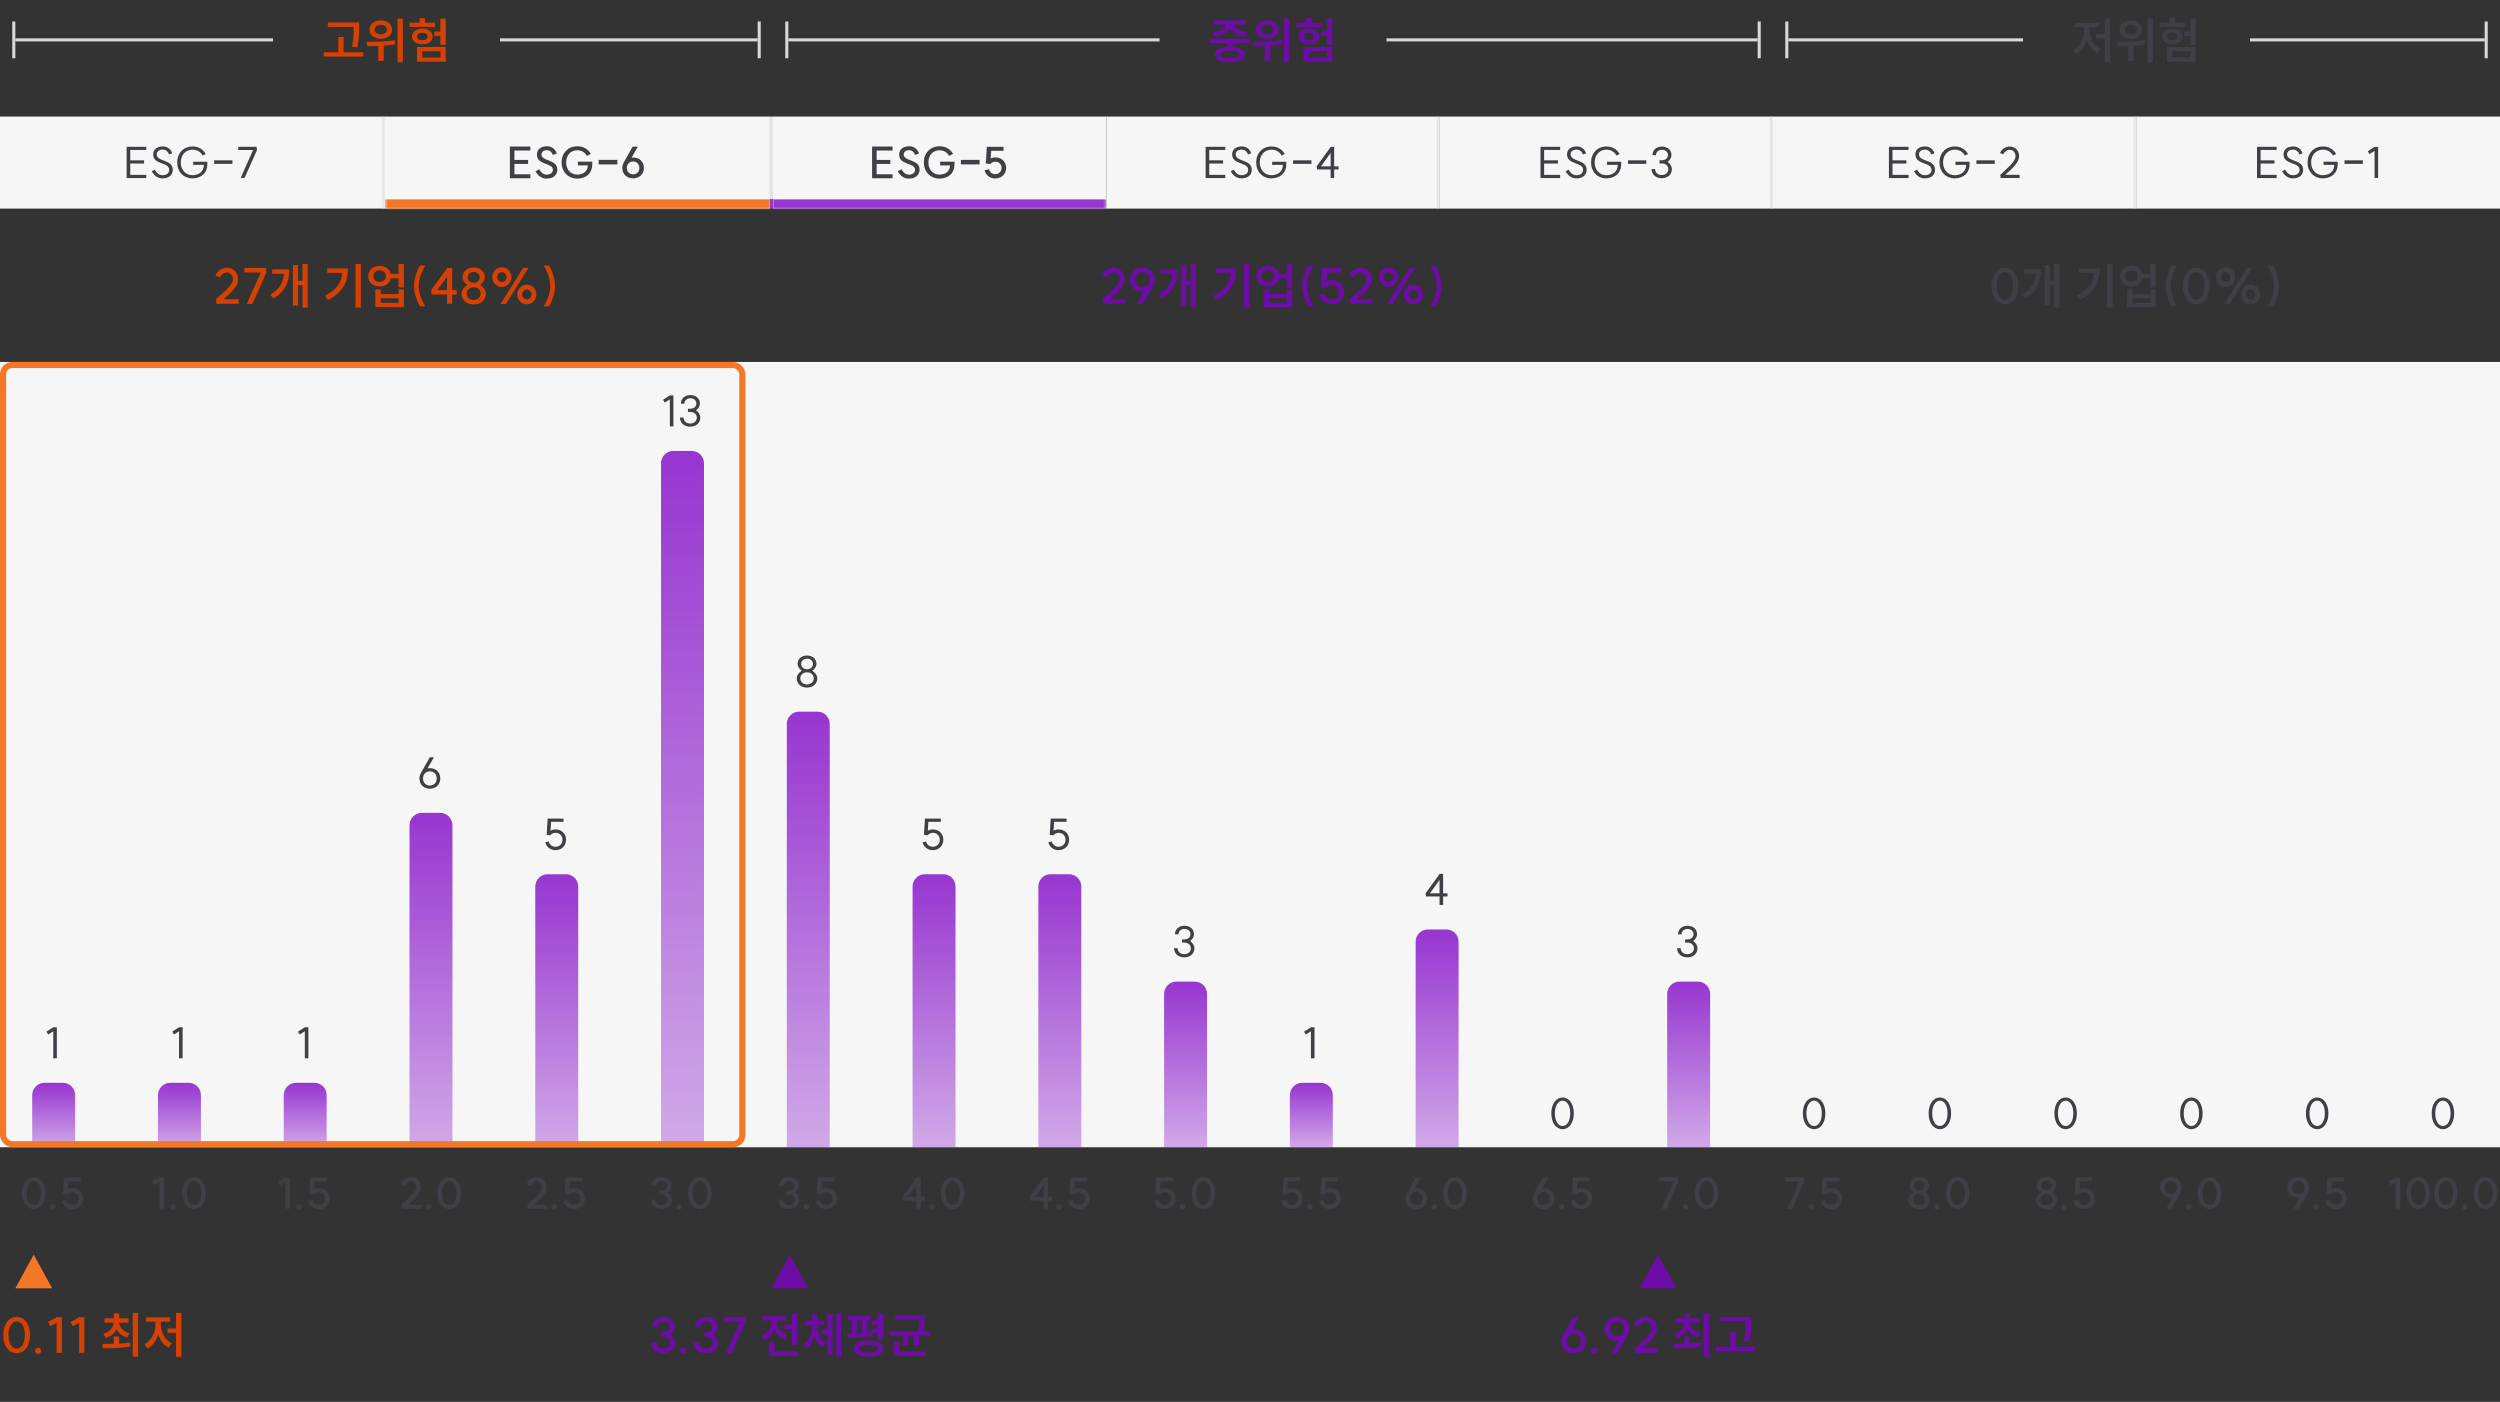 <svg width="815" height="457" viewBox="0 0 815 457" fill="none" xmlns="http://www.w3.org/2000/svg">
<rect x="0" y="0" width="815" height="457" fill="#333333" stroke="none"/>
<rect x="4" y="7" width="1" height="12" fill="#D9D9D9"/>
<rect x="5" y="13.5" width="1" height="84" transform="rotate(-90 5 13.5)" fill="#D9D9D9"/>
<path d="M106.872 7.336H117.064V8.712C117.064 10.488 117.064 12.472 116.536 15.448L114.76 15.256C115.304 12.488 115.304 10.456 115.304 8.76H106.872V7.336ZM105.544 18.456V17.016H110.28V12.056H112.024V17.016H118.424V18.456H105.544ZM124.136 6.648C126.28 6.648 127.832 7.88 127.832 9.656C127.832 11.4 126.28 12.648 124.136 12.648C122.008 12.648 120.44 11.4 120.44 9.656C120.44 7.88 122.008 6.648 124.136 6.648ZM119.528 13.624C122.072 13.624 125.624 13.608 128.696 13.128L128.808 14.424C127.576 14.664 126.312 14.808 125.08 14.904V19.848H123.32V15.016C122.024 15.064 120.808 15.08 119.736 15.08L119.528 13.624ZM122.136 9.656C122.136 10.616 122.984 11.208 124.136 11.208C125.304 11.208 126.152 10.616 126.152 9.656C126.152 8.68 125.304 8.088 124.136 8.088C122.984 8.088 122.136 8.68 122.136 9.656ZM129.576 20.296V6.04H131.336V20.296H129.576ZM143.561 6.056H145.321V14.648H143.561V11.704H141.561V10.28H143.561V6.056ZM133.529 8.776V7.384H136.793V5.912H138.537V7.384H141.817V8.776H133.529ZM134.297 11.896C134.297 10.392 135.721 9.336 137.673 9.336C139.641 9.336 141.033 10.392 141.033 11.896C141.033 13.4 139.641 14.44 137.673 14.44C135.721 14.44 134.297 13.4 134.297 11.896ZM135.929 20.12V15.304H145.321V20.12H135.929ZM135.993 11.896C135.993 12.664 136.681 13.144 137.673 13.144C138.665 13.144 139.353 12.664 139.353 11.896C139.353 11.112 138.665 10.648 137.673 10.648C136.681 10.648 135.993 11.112 135.993 11.896ZM137.657 18.728H143.609V16.712H137.657V18.728Z" fill="#D64000"/>
<rect width="1" height="12" transform="matrix(-1 0 0 1 248 7)" fill="#D9D9D9"/>
<rect width="1" height="84" transform="matrix(0 -1 -1 0 247 13.5)" fill="#D9D9D9"/>
<rect x="256" y="7" width="1" height="12" fill="#D9D9D9"/>
<rect x="257" y="13.5" width="1" height="121" transform="rotate(-90 257 13.5)" fill="#D9D9D9"/>
<path d="M394.544 12.6H407.408V14.008H401.84V15.24C404.368 15.4 405.872 16.28 405.872 17.752C405.872 19.368 404.016 20.28 400.96 20.28C397.888 20.28 396.032 19.368 396.032 17.752C396.032 16.28 397.536 15.4 400.08 15.24V14.008H394.544V12.6ZM395.152 10.552C397.776 10.312 399.44 9.24 399.728 8.072H395.712V6.68H406.256V8.072H402.224C402.512 9.256 404.16 10.312 406.8 10.552L406.176 11.928C403.616 11.656 401.728 10.632 400.976 9.192C400.224 10.632 398.336 11.656 395.76 11.928L395.152 10.552ZM397.808 17.752C397.808 18.552 398.912 18.952 400.96 18.952C402.992 18.952 404.096 18.552 404.096 17.752C404.096 16.936 402.992 16.536 400.96 16.536C398.912 16.536 397.808 16.936 397.808 17.752ZM413.136 6.648C415.28 6.648 416.832 7.88 416.832 9.656C416.832 11.4 415.28 12.648 413.136 12.648C411.008 12.648 409.44 11.4 409.44 9.656C409.44 7.88 411.008 6.648 413.136 6.648ZM408.528 13.624C411.072 13.624 414.624 13.608 417.696 13.128L417.808 14.424C416.576 14.664 415.312 14.808 414.08 14.904V19.848H412.32V15.016C411.024 15.064 409.808 15.08 408.736 15.08L408.528 13.624ZM411.136 9.656C411.136 10.616 411.984 11.208 413.136 11.208C414.304 11.208 415.152 10.616 415.152 9.656C415.152 8.68 414.304 8.088 413.136 8.088C411.984 8.088 411.136 8.68 411.136 9.656ZM418.576 20.296V6.04H420.336V20.296H418.576ZM432.561 6.056H434.321V14.648H432.561V11.704H430.561V10.28H432.561V6.056ZM422.529 8.776V7.384H425.793V5.912H427.537V7.384H430.817V8.776H422.529ZM423.297 11.896C423.297 10.392 424.721 9.336 426.673 9.336C428.641 9.336 430.033 10.392 430.033 11.896C430.033 13.4 428.641 14.44 426.673 14.44C424.721 14.44 423.297 13.4 423.297 11.896ZM424.929 20.12V15.304H434.321V20.12H424.929ZM424.993 11.896C424.993 12.664 425.681 13.144 426.673 13.144C427.665 13.144 428.353 12.664 428.353 11.896C428.353 11.112 427.665 10.648 426.673 10.648C425.681 10.648 424.993 11.112 424.993 11.896ZM426.657 18.728H432.609V16.712H426.657V18.728Z" fill="#6D0CA6"/>
<rect width="1" height="12" transform="matrix(-1 0 0 1 574 7)" fill="#D9D9D9"/>
<rect width="1" height="121" transform="matrix(0 -1 -1 0 573 13.5)" fill="#D9D9D9"/>
<rect x="582" y="7" width="1" height="12" fill="#D9D9D9"/>
<rect x="583" y="13.5" width="1" height="76.5" transform="rotate(-90 583 13.5)" fill="#D9D9D9"/>
<path d="M686.14 6.024H687.884V20.312H686.14V12.52H683.404V11.096H686.14V6.024ZM675.852 16.2C678.108 15.128 679.436 12.424 679.436 9.816V8.872H676.396V7.448H684.252V8.872H681.212V9.816C681.212 12.28 682.54 14.888 684.796 15.912L683.772 17.304C682.14 16.52 680.972 14.952 680.348 13.08C679.724 15.08 678.524 16.76 676.876 17.592L675.852 16.2ZM694.636 6.648C696.78 6.648 698.332 7.88 698.332 9.656C698.332 11.4 696.78 12.648 694.636 12.648C692.508 12.648 690.94 11.4 690.94 9.656C690.94 7.88 692.508 6.648 694.636 6.648ZM690.028 13.624C692.572 13.624 696.124 13.608 699.196 13.128L699.308 14.424C698.076 14.664 696.812 14.808 695.58 14.904V19.848H693.82V15.016C692.524 15.064 691.308 15.08 690.236 15.08L690.028 13.624ZM692.636 9.656C692.636 10.616 693.484 11.208 694.636 11.208C695.804 11.208 696.652 10.616 696.652 9.656C696.652 8.68 695.804 8.088 694.636 8.088C693.484 8.088 692.636 8.68 692.636 9.656ZM700.076 20.296V6.04H701.836V20.296H700.076ZM714.061 6.056H715.821V14.648H714.061V11.704H712.061V10.28H714.061V6.056ZM704.029 8.776V7.384H707.293V5.912H709.037V7.384H712.317V8.776H704.029ZM704.797 11.896C704.797 10.392 706.221 9.336 708.173 9.336C710.141 9.336 711.533 10.392 711.533 11.896C711.533 13.4 710.141 14.44 708.173 14.44C706.221 14.44 704.797 13.4 704.797 11.896ZM706.429 20.12V15.304H715.821V20.12H706.429ZM706.493 11.896C706.493 12.664 707.181 13.144 708.173 13.144C709.165 13.144 709.853 12.664 709.853 11.896C709.853 11.112 709.165 10.648 708.173 10.648C707.181 10.648 706.493 11.112 706.493 11.896ZM708.157 18.728H714.109V16.712H708.157V18.728Z" fill="#3F3F46"/>
<rect width="1" height="12" transform="matrix(-1 0 0 1 811 7)" fill="#D9D9D9"/>
<rect width="1" height="76.5" transform="matrix(0 -1 -1 0 810 13.5)" fill="#D9D9D9"/>
<mask id="path-16-inside-1_4597_2521" fill="white">
<path d="M0 38H125.5V68H0V38Z"/>
</mask>
<path d="M0 38H125.5V68H0V38Z" fill="#F6F6F7"/>
<path d="M124.5 38V68H126.5V38H124.5Z" fill="#E4E4E7" mask="url(#path-16-inside-1_4597_2521)"/>
<path d="M47.684 47.85V48.886H42.462V52.274H46.97V53.31H42.462V57.006H47.684V58.042H41.286V47.85H47.684ZM50.458 55.298C50.99 56.362 51.886 57.118 52.936 57.118C54.308 57.146 55.162 56.446 55.162 55.354C55.162 52.75 49.926 53.842 49.926 50.3C49.926 48.662 51.298 47.724 53.118 47.738C54.518 47.766 55.652 48.508 56.142 49.992L55.092 50.356C54.784 49.362 54.028 48.788 53.104 48.774C51.928 48.76 51.088 49.32 51.088 50.3C51.088 52.876 56.324 51.826 56.324 55.368C56.324 57.048 55.008 58.182 52.922 58.154C51.438 58.126 50.304 57.3 49.464 55.83L50.458 55.298ZM67.59 52.736C67.59 53.086 67.576 53.534 67.576 53.576C67.576 56.474 65.532 58.098 62.788 58.154C59.848 58.154 57.762 55.998 57.762 52.946C57.762 49.894 59.848 47.752 62.788 47.752C65.966 47.752 67.058 50.216 67.058 50.216L66.036 50.706C66.036 50.706 65.21 48.788 62.788 48.788C60.52 48.788 58.938 50.496 58.938 52.946C58.938 55.41 60.52 57.118 62.788 57.118C64.888 57.048 66.442 55.97 66.456 53.744H62.97V52.736H67.59ZM69.804 52.26H75.782V53.422H69.804V52.26ZM79.736 58.014H78.462L82.508 48.9H77.678V47.864H83.642L83.782 48.9L79.736 58.014Z" fill="#3F3F46"/>
<mask id="path-19-inside-2_4597_2521" fill="white">
<path d="M125.5 38H251V68H125.5V38Z"/>
</mask>
<path d="M125.5 38H251V68H125.5V38Z" fill="#F6F6F7"/>
<path d="M251 65H125.5V71H251V65Z" fill="#F47725" mask="url(#path-19-inside-2_4597_2521)"/>
<path d="M172.894 47.78V49.082H167.7V52.148H172.166V53.436H167.7V56.81H172.894V58.112H166.216V47.78H172.894ZM175.803 55.172C176.405 56.348 177.259 56.936 178.155 56.936C179.485 56.95 180.227 56.306 180.227 55.312C180.227 52.96 175.033 53.968 175.033 50.37C175.033 48.662 176.433 47.654 178.351 47.668C179.681 47.682 180.955 48.424 181.529 50.034L180.199 50.51C179.835 49.432 179.107 48.97 178.337 48.956C177.231 48.956 176.517 49.502 176.517 50.37C176.517 52.694 181.697 51.812 181.697 55.326C181.697 57.062 180.339 58.252 178.141 58.224C176.629 58.21 175.425 57.342 174.571 55.858L175.803 55.172ZM193.085 52.694L193.071 53.59C193.071 56.488 191.097 58.182 188.227 58.224C185.217 58.224 183.089 56.04 183.089 52.946C183.089 49.852 185.217 47.682 188.227 47.682C191.461 47.682 192.595 50.174 192.595 50.174L191.321 50.832C191.321 50.832 190.509 48.984 188.227 48.984C186.043 48.984 184.573 50.58 184.573 52.946C184.573 55.326 186.043 56.922 188.227 56.922C190.103 56.866 191.601 55.956 191.615 53.926H188.395V52.694H193.085ZM195.158 52.106H201.262V53.59H195.158V52.106ZM206.378 56.838C207.582 56.838 208.436 55.97 208.436 54.752C208.436 53.506 207.582 52.638 206.378 52.638C205.188 52.638 204.348 53.506 204.348 54.752C204.348 55.97 205.188 56.838 206.378 56.838ZM202.864 54.752C202.864 54.01 203.13 53.352 203.424 52.806L206.224 47.822H207.932L205.902 51.392C206.07 51.364 206.238 51.336 206.42 51.336C208.478 51.35 209.92 52.75 209.92 54.752C209.92 56.74 208.464 58.14 206.392 58.14C204.32 58.14 202.864 56.74 202.864 54.752Z" fill="#3F3F46"/>
<rect x="251" y="38" width="1" height="27" fill="#E4E4E7"/>
<rect x="251" y="65" width="1" height="3" fill="#9735D0"/>
<mask id="path-24-inside-3_4597_2521" fill="white">
<path d="M252 38H360.667V68H252V38Z"/>
</mask>
<path d="M252 38H360.667V68H252V38Z" fill="#F6F6F7"/>
<path d="M360.667 65H252V71H360.667V65Z" fill="#9735D0" mask="url(#path-24-inside-3_4597_2521)"/>
<path d="M290.98 47.78V49.082H285.786V52.148H290.252V53.436H285.786V56.81H290.98V58.112H284.302V47.78H290.98ZM293.889 55.172C294.491 56.348 295.345 56.936 296.241 56.936C297.571 56.95 298.313 56.306 298.313 55.312C298.313 52.96 293.119 53.968 293.119 50.37C293.119 48.662 294.519 47.654 296.437 47.668C297.767 47.682 299.041 48.424 299.615 50.034L298.285 50.51C297.921 49.432 297.193 48.97 296.423 48.956C295.317 48.956 294.603 49.502 294.603 50.37C294.603 52.694 299.783 51.812 299.783 55.326C299.783 57.062 298.425 58.252 296.227 58.224C294.715 58.21 293.511 57.342 292.657 55.858L293.889 55.172ZM311.171 52.694L311.157 53.59C311.157 56.488 309.183 58.182 306.313 58.224C303.303 58.224 301.175 56.04 301.175 52.946C301.175 49.852 303.303 47.682 306.313 47.682C309.547 47.682 310.681 50.174 310.681 50.174L309.407 50.832C309.407 50.832 308.595 48.984 306.313 48.984C304.129 48.984 302.659 50.58 302.659 52.946C302.659 55.326 304.129 56.922 306.313 56.922C308.189 56.866 309.687 55.956 309.701 53.926H306.481V52.694H311.171ZM313.244 52.106H319.348V53.59H313.244V52.106ZM322.84 53.478L321.356 53.296L321.706 47.85H327.152V49.152H323.134L322.966 51.644C323.428 51.434 323.946 51.308 324.408 51.308C326.508 51.308 327.992 52.722 327.992 54.724C327.992 56.754 326.508 58.182 324.408 58.182C322.756 58.182 321.328 57.076 320.964 55.508L322.406 55.172C322.616 56.11 323.442 56.782 324.408 56.782C325.64 56.782 326.508 55.928 326.508 54.724C326.508 53.548 325.64 52.708 324.408 52.708C323.89 52.708 323.246 53.03 322.84 53.478Z" fill="#3F3F46"/>
<mask id="path-27-inside-4_4597_2521" fill="white">
<path d="M360.664 38H469.331V68H360.664V38Z"/>
</mask>
<path d="M360.664 38H469.331V68H360.664V38Z" fill="#F6F6F7"/>
<path d="M468.331 38V68H470.331V38H468.331Z" fill="#E4E4E7" mask="url(#path-27-inside-4_4597_2521)"/>
<path d="M399.434 47.85V48.886H394.212V52.274H398.72V53.31H394.212V57.006H399.434V58.042H393.036V47.85H399.434ZM402.208 55.298C402.74 56.362 403.636 57.118 404.686 57.118C406.058 57.146 406.912 56.446 406.912 55.354C406.912 52.75 401.676 53.842 401.676 50.3C401.676 48.662 403.048 47.724 404.868 47.738C406.268 47.766 407.402 48.508 407.892 49.992L406.842 50.356C406.534 49.362 405.778 48.788 404.854 48.774C403.678 48.76 402.838 49.32 402.838 50.3C402.838 52.876 408.074 51.826 408.074 55.368C408.074 57.048 406.758 58.182 404.672 58.154C403.188 58.126 402.054 57.3 401.214 55.83L402.208 55.298ZM419.34 52.736L419.326 53.576C419.326 56.474 417.282 58.098 414.538 58.154C411.598 58.154 409.512 55.998 409.512 52.946C409.512 49.894 411.598 47.752 414.538 47.752C417.716 47.752 418.808 50.216 418.808 50.216L417.786 50.706C417.786 50.706 416.96 48.788 414.538 48.788C412.27 48.788 410.688 50.496 410.688 52.946C410.688 55.41 412.27 57.118 414.538 57.118C416.638 57.048 418.192 55.97 418.206 53.744H414.72V52.736H419.34ZM421.554 52.26H427.532V53.422H421.554V52.26ZM434.944 47.878V54.22H436.372V55.242H434.944V58.014H433.782V55.242H429.372L429.232 54.22L433.824 47.878H434.944ZM430.646 54.22H433.782V49.88L430.646 54.22Z" fill="#3F3F46"/>
<mask id="path-30-inside-5_4597_2521" fill="white">
<path d="M469.336 38H578.003V68H469.336V38Z"/>
</mask>
<path d="M469.336 38H578.003V68H469.336V38Z" fill="#F6F6F7"/>
<path d="M577.003 38V68H579.003V38H577.003Z" fill="#E4E4E7" mask="url(#path-30-inside-5_4597_2521)"/>
<path d="M508.606 47.85V48.886H503.384V52.274H507.892V53.31H503.384V57.006H508.606V58.042H502.208V47.85H508.606ZM511.38 55.298C511.912 56.362 512.808 57.118 513.858 57.118C515.23 57.146 516.084 56.446 516.084 55.354C516.084 52.75 510.848 53.842 510.848 50.3C510.848 48.662 512.22 47.724 514.04 47.738C515.44 47.766 516.574 48.508 517.064 49.992L516.014 50.356C515.706 49.362 514.95 48.788 514.026 48.774C512.85 48.76 512.01 49.32 512.01 50.3C512.01 52.876 517.246 51.826 517.246 55.368C517.246 57.048 515.93 58.182 513.844 58.154C512.36 58.126 511.226 57.3 510.386 55.83L511.38 55.298ZM528.512 52.736L528.498 53.576C528.498 56.474 526.454 58.098 523.71 58.154C520.77 58.154 518.684 55.998 518.684 52.946C518.684 49.894 520.77 47.752 523.71 47.752C526.888 47.752 527.98 50.216 527.98 50.216L526.958 50.706C526.958 50.706 526.132 48.788 523.71 48.788C521.442 48.788 519.86 50.496 519.86 52.946C519.86 55.41 521.442 57.118 523.71 57.118C525.81 57.048 527.364 55.97 527.378 53.744H523.892V52.736H528.512ZM530.725 52.26H536.703V53.422H530.725V52.26ZM543.626 52.778C544.522 53.324 545.04 54.304 545.04 55.144C545.04 56.88 543.668 58.098 541.722 58.098C539.776 58.098 538.404 56.866 538.404 55.116H539.566C539.566 56.264 540.462 57.062 541.722 57.062C542.996 57.062 543.892 56.264 543.892 55.13C543.892 54.052 542.996 53.282 541.75 53.282H541.008V52.246H541.75C542.912 52.246 543.752 51.56 543.752 50.566C543.752 49.544 542.94 48.83 541.806 48.83C540.658 48.83 539.86 49.558 539.86 50.594H538.698C538.698 48.942 539.972 47.794 541.806 47.794C543.612 47.794 544.9 48.928 544.9 50.552C544.9 51.322 544.438 52.232 543.626 52.778Z" fill="#3F3F46"/>
<mask id="path-33-inside-6_4597_2521" fill="white">
<path d="M578 38H696.5V68H578V38Z"/>
</mask>
<path d="M578 38H696.5V68H578V38Z" fill="#F6F6F7"/>
<path d="M695.5 38V68H697.5V38H695.5Z" fill="#E4E4E7" mask="url(#path-33-inside-6_4597_2521)"/>
<path d="M622.184 47.85V48.886H616.962V52.274H621.47V53.31H616.962V57.006H622.184V58.042H615.786V47.85H622.184ZM624.958 55.298C625.49 56.362 626.386 57.118 627.436 57.118C628.808 57.146 629.662 56.446 629.662 55.354C629.662 52.75 624.426 53.842 624.426 50.3C624.426 48.662 625.798 47.724 627.618 47.738C629.018 47.766 630.152 48.508 630.642 49.992L629.592 50.356C629.284 49.362 628.528 48.788 627.604 48.774C626.428 48.76 625.588 49.32 625.588 50.3C625.588 52.876 630.824 51.826 630.824 55.368C630.824 57.048 629.508 58.182 627.422 58.154C625.938 58.126 624.804 57.3 623.964 55.83L624.958 55.298ZM642.09 52.736L642.076 53.576C642.076 56.474 640.032 58.098 637.288 58.154C634.348 58.154 632.262 55.998 632.262 52.946C632.262 49.894 634.348 47.752 637.288 47.752C640.466 47.752 641.558 50.216 641.558 50.216L640.536 50.706C640.536 50.706 639.71 48.788 637.288 48.788C635.02 48.788 633.438 50.496 633.438 52.946C633.438 55.41 635.02 57.118 637.288 57.118C639.388 57.048 640.942 55.97 640.956 53.744H637.47V52.736H642.09ZM644.304 52.26H650.282V53.422H644.304V52.26ZM652.094 56.992C654.11 55.046 657.064 52.75 657.064 50.944C657.064 49.698 656.266 48.816 655.132 48.816C654.292 48.816 653.438 49.432 653.046 50.328L651.996 49.866C652.542 48.634 653.844 47.766 655.132 47.766C656.952 47.766 658.226 49.082 658.226 50.944C658.226 53.086 655.636 55.228 653.704 56.992H658.394V58.028H652.234L652.094 56.992Z" fill="#3F3F46"/>
<rect width="118.5" height="30" transform="translate(696.5 38)" fill="#F6F6F7"/>
<path d="M742.184 47.85V48.886H736.962V52.274H741.47V53.31H736.962V57.006H742.184V58.042H735.786V47.85H742.184ZM744.958 55.298C745.49 56.362 746.386 57.118 747.436 57.118C748.808 57.146 749.662 56.446 749.662 55.354C749.662 52.75 744.426 53.842 744.426 50.3C744.426 48.662 745.798 47.724 747.618 47.738C749.018 47.766 750.152 48.508 750.642 49.992L749.592 50.356C749.284 49.362 748.528 48.788 747.604 48.774C746.428 48.76 745.588 49.32 745.588 50.3C745.588 52.876 750.824 51.826 750.824 55.368C750.824 57.048 749.508 58.182 747.422 58.154C745.938 58.126 744.804 57.3 743.964 55.83L744.958 55.298ZM762.09 52.736L762.076 53.576C762.076 56.474 760.032 58.098 757.288 58.154C754.348 58.154 752.262 55.998 752.262 52.946C752.262 49.894 754.348 47.752 757.288 47.752C760.466 47.752 761.558 50.216 761.558 50.216L760.536 50.706C760.536 50.706 759.71 48.788 757.288 48.788C755.02 48.788 753.438 50.496 753.438 52.946C753.438 55.41 755.02 57.118 757.288 57.118C759.388 57.048 760.942 55.97 760.956 53.744H757.47V52.736H762.09ZM764.304 52.26H770.282V53.422H764.304V52.26ZM775.272 47.892V58.014H774.11V49.18L772.458 50.244L771.884 49.32L774.11 47.892H775.272Z" fill="#3F3F46"/>
<path d="M70.415 97.56C72.751 95.32 75.935 93.048 75.935 91.08C75.935 89.768 75.103 88.84 73.919 88.84C73.007 88.84 72.095 89.496 71.679 90.44L70.191 89.784C70.831 88.312 72.383 87.288 73.919 87.288C76.111 87.288 77.631 88.856 77.631 91.08C77.631 93.528 74.975 95.704 72.815 97.56H77.823V99.048H70.575L70.415 97.56ZM82.289 99.08H80.433L84.993 88.84L79.649 88.856V87.352H86.689L86.849 88.84L82.289 99.08ZM98.632 86.04H100.328V100.28H98.632V92.968H97.144V99.64H95.48V86.408H97.144V91.544H98.632V86.04ZM88.072 96.088C91.08 94.344 92.344 92.12 92.584 89.256H88.728V87.832H94.312C94.312 91.704 93.112 95 89.096 97.32L88.072 96.088ZM115.888 86.04H117.648V100.28H115.888V86.04ZM105.952 96.392C109.648 94.616 111.328 92.2 111.632 88.952H106.656V87.528H113.44C113.44 91.8 111.824 95.384 106.864 97.784L105.952 96.392ZM123.761 86.664C125.617 86.664 127.057 87.72 127.392 89.288H129.921V86.056H131.681V93.688H129.921V90.712H127.409C127.089 92.312 125.633 93.384 123.761 93.384C121.617 93.384 120.033 91.992 120.033 90.024C120.033 88.056 121.617 86.664 123.761 86.664ZM121.713 90.024C121.713 91.176 122.561 91.912 123.761 91.912C124.945 91.912 125.793 91.176 125.793 90.024C125.793 88.856 124.945 88.12 123.761 88.12C122.561 88.12 121.713 88.856 121.713 90.024ZM122.353 100.12V94.36H124.113V95.864H129.937V94.36H131.681V100.12H122.353ZM124.113 98.712H129.937V97.224H124.113V98.712ZM134.961 93.224C134.961 91.144 135.777 88.408 136.929 86.584H138.721C137.409 88.392 136.497 91.128 136.497 93.224C136.497 95.32 137.409 98.056 138.721 99.864H136.929C135.777 98.04 134.961 95.304 134.961 93.224ZM147.414 87.4V94.568H148.886V96.04H147.414V99.048H145.718V96.04H140.71L140.55 94.568L145.798 87.4H147.414ZM142.566 94.568H145.718V90.232L142.566 94.568ZM154.424 97.784C155.752 97.784 156.68 96.936 156.68 95.72C156.68 94.504 155.752 93.64 154.424 93.64C153.096 93.64 152.152 94.504 152.152 95.72C152.152 96.936 153.096 97.784 154.424 97.784ZM150.456 95.752C150.456 94.728 151.256 93.544 152.376 92.92C151.448 92.28 150.776 91.24 150.776 90.408C150.776 88.52 152.28 87.208 154.424 87.208C156.568 87.208 158.072 88.52 158.072 90.408C158.072 91.256 157.416 92.296 156.472 92.92C157.592 93.56 158.392 94.728 158.392 95.752C158.392 97.8 156.76 99.24 154.424 99.24C152.104 99.24 150.456 97.8 150.456 95.752ZM152.488 90.408C152.488 91.448 153.288 92.184 154.424 92.184C155.576 92.184 156.376 91.448 156.376 90.408C156.376 89.368 155.576 88.648 154.424 88.648C153.288 88.648 152.488 89.368 152.488 90.408ZM163.188 99.096L170.548 87.32H172.292L164.9 99.096H163.188ZM160.484 90.328C160.484 88.536 161.844 87.128 163.604 87.128C165.332 87.128 166.708 88.536 166.708 90.328C166.708 92.12 165.332 93.528 163.604 93.528C161.844 93.528 160.484 92.12 160.484 90.328ZM162.084 90.328C162.084 91.224 162.74 91.944 163.604 91.944C164.452 91.944 165.124 91.224 165.124 90.328C165.124 89.432 164.452 88.728 163.604 88.728C162.74 88.728 162.084 89.432 162.084 90.328ZM168.628 95.992C168.628 94.2 169.988 92.792 171.748 92.792C173.476 92.792 174.852 94.2 174.852 95.992C174.852 97.784 173.476 99.208 171.748 99.208C169.988 99.208 168.628 97.784 168.628 95.992ZM170.228 95.992C170.228 96.888 170.884 97.608 171.748 97.608C172.596 97.608 173.268 96.888 173.268 95.992C173.268 95.096 172.596 94.392 171.748 94.392C170.884 94.392 170.228 95.096 170.228 95.992ZM180.925 93.224C180.925 95.304 180.125 98.024 178.973 99.864H177.181C178.477 98.072 179.389 95.32 179.389 93.224C179.389 91.128 178.477 88.376 177.181 86.584H178.973C180.125 88.424 180.925 91.144 180.925 93.224Z" fill="#D64000"/>
<path d="M359.407 97.56C361.743 95.32 364.927 93.048 364.927 91.08C364.927 89.768 364.095 88.84 362.911 88.84C361.999 88.84 361.087 89.496 360.671 90.44L359.183 89.784C359.823 88.312 361.375 87.288 362.911 87.288C365.103 87.288 366.623 88.856 366.623 91.08C366.623 93.528 363.967 95.704 361.807 97.56H366.815V99.048H359.567L359.407 97.56ZM372.434 88.76C371.058 88.76 370.082 89.752 370.082 91.16C370.082 92.568 371.058 93.56 372.434 93.56C373.794 93.56 374.754 92.568 374.754 91.16C374.754 89.752 373.794 88.76 372.434 88.76ZM368.386 91.16C368.386 88.872 370.05 87.272 372.418 87.272C374.786 87.272 376.45 88.872 376.45 91.16C376.45 91.992 376.146 92.76 375.81 93.368L372.61 99.064H370.658L372.978 94.984C372.786 95.016 372.594 95.048 372.386 95.048C370.034 95.032 368.386 93.432 368.386 91.16ZM388.203 86.04H389.899V100.28H388.203V92.968H386.715V99.64H385.051V86.408H386.715V91.544H388.203V86.04ZM377.643 96.088C380.651 94.344 381.915 92.12 382.155 89.256H378.299V87.832H383.883C383.883 91.704 382.683 95 378.667 97.32L377.643 96.088ZM405.458 86.04H407.218V100.28H405.458V86.04ZM395.522 96.392C399.218 94.616 400.898 92.2 401.202 88.952H396.226V87.528H403.01C403.01 91.8 401.394 95.384 396.434 97.784L395.522 96.392ZM413.331 86.664C415.187 86.664 416.627 87.72 416.963 89.288H419.491V86.056H421.251V93.688H419.491V90.712H416.979C416.659 92.312 415.203 93.384 413.331 93.384C411.187 93.384 409.603 91.992 409.603 90.024C409.603 88.056 411.187 86.664 413.331 86.664ZM411.283 90.024C411.283 91.176 412.131 91.912 413.331 91.912C414.515 91.912 415.363 91.176 415.363 90.024C415.363 88.856 414.515 88.12 413.331 88.12C412.131 88.12 411.283 88.856 411.283 90.024ZM411.923 100.12V94.36H413.683V95.864H419.507V94.36H421.251V100.12H411.923ZM413.683 98.712H419.507V97.224H413.683V98.712ZM424.531 93.224C424.531 91.144 425.347 88.408 426.499 86.584H428.291C426.979 88.392 426.067 91.128 426.067 93.224C426.067 95.32 426.979 98.056 428.291 99.864H426.499C425.347 98.04 424.531 95.304 424.531 93.224ZM432.28 93.832L430.584 93.624L430.984 87.4H437.208V88.888H432.616L432.424 91.736C432.952 91.496 433.544 91.352 434.072 91.352C436.472 91.352 438.168 92.968 438.168 95.256C438.168 97.576 436.472 99.208 434.072 99.208C432.184 99.208 430.552 97.944 430.136 96.152L431.784 95.768C432.024 96.84 432.968 97.608 434.072 97.608C435.48 97.608 436.472 96.632 436.472 95.256C436.472 93.912 435.48 92.952 434.072 92.952C433.48 92.952 432.744 93.32 432.28 93.832ZM439.985 97.56C442.321 95.32 445.505 93.048 445.505 91.08C445.505 89.768 444.673 88.84 443.489 88.84C442.577 88.84 441.665 89.496 441.249 90.44L439.761 89.784C440.401 88.312 441.953 87.288 443.489 87.288C445.681 87.288 447.201 88.856 447.201 91.08C447.201 93.528 444.545 95.704 442.385 97.56H447.393V99.048H440.145L439.985 97.56ZM452.196 99.096L459.556 87.32H461.3L453.908 99.096H452.196ZM449.492 90.328C449.492 88.536 450.852 87.128 452.612 87.128C454.34 87.128 455.716 88.536 455.716 90.328C455.716 92.12 454.34 93.528 452.612 93.528C450.852 93.528 449.492 92.12 449.492 90.328ZM451.092 90.328C451.092 91.224 451.748 91.944 452.612 91.944C453.46 91.944 454.132 91.224 454.132 90.328C454.132 89.432 453.46 88.728 452.612 88.728C451.748 88.728 451.092 89.432 451.092 90.328ZM457.636 95.992C457.636 94.2 458.996 92.792 460.756 92.792C462.484 92.792 463.86 94.2 463.86 95.992C463.86 97.784 462.484 99.208 460.756 99.208C458.996 99.208 457.636 97.784 457.636 95.992ZM459.236 95.992C459.236 96.888 459.892 97.608 460.756 97.608C461.604 97.608 462.276 96.888 462.276 95.992C462.276 95.096 461.604 94.392 460.756 94.392C459.892 94.392 459.236 95.096 459.236 95.992ZM469.932 93.224C469.932 95.304 469.132 98.024 467.98 99.864H466.188C467.484 98.072 468.396 95.32 468.396 93.224C468.396 91.128 467.484 88.376 466.188 86.584H467.98C469.132 88.424 469.932 91.144 469.932 93.224Z" fill="#6D0CA6"/>
<path d="M653.582 97.656C655.182 97.656 656.254 95.864 656.254 93.224C656.254 90.568 655.182 88.776 653.582 88.776C651.982 88.776 650.894 90.568 650.894 93.224C650.894 95.864 651.982 97.656 653.582 97.656ZM649.198 93.224C649.198 89.736 651.006 87.288 653.582 87.288C656.142 87.288 657.95 89.736 657.95 93.224C657.95 96.696 656.142 99.16 653.582 99.16C651.006 99.16 649.198 96.696 649.198 93.224ZM669.703 86.04H671.399V100.28H669.703V92.968H668.215V99.64H666.551V86.408H668.215V91.544H669.703V86.04ZM659.143 96.088C662.151 94.344 663.415 92.12 663.655 89.256H659.799V87.832H665.383C665.383 91.704 664.183 95 660.167 97.32L659.143 96.088ZM686.958 86.04H688.718V100.28H686.958V86.04ZM677.022 96.392C680.718 94.616 682.398 92.2 682.702 88.952H677.726V87.528H684.51C684.51 91.8 682.894 95.384 677.934 97.784L677.022 96.392ZM694.831 86.664C696.687 86.664 698.127 87.72 698.463 89.288H700.991V86.056H702.751V93.688H700.991V90.712H698.479C698.159 92.312 696.703 93.384 694.831 93.384C692.687 93.384 691.103 91.992 691.103 90.024C691.103 88.056 692.687 86.664 694.831 86.664ZM692.783 90.024C692.783 91.176 693.631 91.912 694.831 91.912C696.015 91.912 696.863 91.176 696.863 90.024C696.863 88.856 696.015 88.12 694.831 88.12C693.631 88.12 692.783 88.856 692.783 90.024ZM693.423 100.12V94.36H695.183V95.864H701.007V94.36H702.751V100.12H693.423ZM695.183 98.712H701.007V97.224H695.183V98.712ZM706.031 93.224C706.031 91.144 706.847 88.408 707.999 86.584H709.791C708.479 88.392 707.567 91.128 707.567 93.224C707.567 95.32 708.479 98.056 709.791 99.864H707.999C706.847 98.04 706.031 95.304 706.031 93.224ZM715.988 97.656C717.588 97.656 718.66 95.864 718.66 93.224C718.66 90.568 717.588 88.776 715.988 88.776C714.388 88.776 713.3 90.568 713.3 93.224C713.3 95.864 714.388 97.656 715.988 97.656ZM711.604 93.224C711.604 89.736 713.412 87.288 715.988 87.288C718.548 87.288 720.356 89.736 720.356 93.224C720.356 96.696 718.548 99.16 715.988 99.16C713.412 99.16 711.604 96.696 711.604 93.224ZM725.149 99.096L732.509 87.32H734.253L726.861 99.096H725.149ZM722.445 90.328C722.445 88.536 723.805 87.128 725.565 87.128C727.293 87.128 728.669 88.536 728.669 90.328C728.669 92.12 727.293 93.528 725.565 93.528C723.805 93.528 722.445 92.12 722.445 90.328ZM724.045 90.328C724.045 91.224 724.701 91.944 725.565 91.944C726.413 91.944 727.085 91.224 727.085 90.328C727.085 89.432 726.413 88.728 725.565 88.728C724.701 88.728 724.045 89.432 724.045 90.328ZM730.589 95.992C730.589 94.2 731.949 92.792 733.709 92.792C735.437 92.792 736.813 94.2 736.813 95.992C736.813 97.784 735.437 99.208 733.709 99.208C731.949 99.208 730.589 97.784 730.589 95.992ZM732.189 95.992C732.189 96.888 732.845 97.608 733.709 97.608C734.557 97.608 735.229 96.888 735.229 95.992C735.229 95.096 734.557 94.392 733.709 94.392C732.845 94.392 732.189 95.096 732.189 95.992ZM742.886 93.224C742.886 95.304 742.086 98.024 740.934 99.864H739.142C740.438 98.072 741.35 95.32 741.35 93.224C741.35 91.128 740.438 88.376 739.142 86.584H740.934C742.086 88.424 742.886 91.144 742.886 93.224Z" fill="#3F3F46"/>
<rect y="118" width="815" height="256" fill="#F6F6F7"/>
<path d="M18.532 334.892V345.014H17.37V336.18L15.718 337.244L15.144 336.32L17.37 334.892H18.532Z" fill="#3F3F46"/>
<path d="M10.5 357C10.5 354.791 12.291 353 14.5 353H20.5C22.709 353 24.5 354.791 24.5 357V374H10.5V357Z" fill="url(#paint0_linear_4597_2521)"/>
<path d="M11.008 392.824C12.408 392.824 13.346 391.256 13.346 388.946C13.346 386.622 12.408 385.054 11.008 385.054C9.608 385.054 8.656 386.622 8.656 388.946C8.656 391.256 9.608 392.824 11.008 392.824ZM7.172 388.946C7.172 385.894 8.754 383.752 11.008 383.752C13.248 383.752 14.83 385.894 14.83 388.946C14.83 391.984 13.248 394.14 11.008 394.14C8.754 394.14 7.172 391.984 7.172 388.946ZM17.134 392.586C17.638 392.586 17.988 392.95 17.988 393.454C17.988 393.972 17.638 394.336 17.134 394.336C16.616 394.336 16.252 393.972 16.252 393.454C16.252 392.95 16.616 392.586 17.134 392.586ZM21.982 389.478L20.498 389.296L20.848 383.85H26.294V385.152H22.276L22.108 387.644C22.57 387.434 23.088 387.308 23.55 387.308C25.65 387.308 27.134 388.722 27.134 390.724C27.134 392.754 25.65 394.182 23.55 394.182C21.898 394.182 20.47 393.076 20.106 391.508L21.548 391.172C21.758 392.11 22.584 392.782 23.55 392.782C24.782 392.782 25.65 391.928 25.65 390.724C25.65 389.548 24.782 388.708 23.55 388.708C23.032 388.708 22.388 389.03 21.982 389.478Z" fill="#3F3F46"/>
<path d="M59.532 334.892V345.014H58.37V336.18L56.718 337.244L56.144 336.32L58.37 334.892H59.532Z" fill="#3F3F46"/>
<path d="M51.5 357C51.5 354.791 53.291 353 55.5 353H61.5C63.709 353 65.5 354.791 65.5 357V374H51.5V357Z" fill="url(#paint1_linear_4597_2521)"/>
<path d="M53.48 383.864V394.042L51.996 394.028V385.446L50.204 386.44L49.588 385.194L52.01 383.864H53.48ZM56.476 392.586C56.98 392.586 57.33 392.95 57.33 393.454C57.33 393.972 56.98 394.336 56.476 394.336C55.958 394.336 55.594 393.972 55.594 393.454C55.594 392.95 55.958 392.586 56.476 392.586ZM63.256 392.824C64.656 392.824 65.594 391.256 65.594 388.946C65.594 386.622 64.656 385.054 63.256 385.054C61.856 385.054 60.904 386.622 60.904 388.946C60.904 391.256 61.856 392.824 63.256 392.824ZM59.42 388.946C59.42 385.894 61.002 383.752 63.256 383.752C65.496 383.752 67.078 385.894 67.078 388.946C67.078 391.984 65.496 394.14 63.256 394.14C61.002 394.14 59.42 391.984 59.42 388.946Z" fill="#3F3F46"/>
<path d="M100.532 334.892V345.014H99.37V336.18L97.718 337.244L97.144 336.32L99.37 334.892H100.532Z" fill="#3F3F46"/>
<path d="M92.5 357C92.5 354.791 94.291 353 96.5 353H102.5C104.709 353 106.5 354.791 106.5 357V374H92.5V357Z" fill="url(#paint2_linear_4597_2521)"/>
<path d="M94.48 383.864V394.042L92.996 394.028V385.446L91.204 386.44L90.588 385.194L93.01 383.864H94.48ZM97.476 392.586C97.98 392.586 98.33 392.95 98.33 393.454C98.33 393.972 97.98 394.336 97.476 394.336C96.958 394.336 96.594 393.972 96.594 393.454C96.594 392.95 96.958 392.586 97.476 392.586ZM102.324 389.478L100.84 389.296L101.19 383.85H106.636V385.152H102.618L102.45 387.644C102.912 387.434 103.43 387.308 103.892 387.308C105.992 387.308 107.476 388.722 107.476 390.724C107.476 392.754 105.992 394.182 103.892 394.182C102.24 394.182 100.812 393.076 100.448 391.508L101.89 391.172C102.1 392.11 102.926 392.782 103.892 392.782C105.124 392.782 105.992 391.928 105.992 390.724C105.992 389.548 105.124 388.708 103.892 388.708C103.374 388.708 102.73 389.03 102.324 389.478Z" fill="#3F3F46"/>
<path d="M140.116 256.09C141.446 256.09 142.37 255.138 142.37 253.78C142.37 252.408 141.446 251.456 140.116 251.456C138.828 251.456 137.904 252.408 137.904 253.78C137.904 255.138 138.828 256.09 140.116 256.09ZM136.742 253.78C136.742 253.052 136.98 252.408 137.274 251.876L140.116 246.864H141.46L139.374 250.504C139.626 250.462 139.878 250.42 140.144 250.42C142.146 250.42 143.532 251.806 143.532 253.78C143.532 255.74 142.132 257.126 140.144 257.126C138.142 257.126 136.742 255.74 136.742 253.78Z" fill="#3F3F46"/>
<path d="M133.5 269C133.5 266.791 135.291 265 137.5 265H143.5C145.709 265 147.5 266.791 147.5 269V374H133.5V269Z" fill="url(#paint3_linear_4597_2521)"/>
<path d="M130.896 392.74C132.94 390.78 135.726 388.792 135.726 387.07C135.726 385.922 134.998 385.11 133.962 385.11C133.164 385.11 132.366 385.684 132.002 386.51L130.7 385.936C131.26 384.648 132.618 383.752 133.962 383.752C135.88 383.752 137.21 385.124 137.21 387.07C137.21 389.212 134.886 391.116 132.996 392.74H137.378V394.042H131.036L130.896 392.74ZM139.69 392.586C140.194 392.586 140.544 392.95 140.544 393.454C140.544 393.972 140.194 394.336 139.69 394.336C139.172 394.336 138.808 393.972 138.808 393.454C138.808 392.95 139.172 392.586 139.69 392.586ZM146.471 392.824C147.871 392.824 148.809 391.256 148.809 388.946C148.809 386.622 147.871 385.054 146.471 385.054C145.071 385.054 144.119 386.622 144.119 388.946C144.119 391.256 145.071 392.824 146.471 392.824ZM142.635 388.946C142.635 385.894 144.217 383.752 146.471 383.752C148.711 383.752 150.293 385.894 150.293 388.946C150.293 391.984 148.711 394.14 146.471 394.14C144.217 394.14 142.635 391.984 142.635 388.946Z" fill="#3F3F46"/>
<path d="M179.366 272.31L178.204 272.142L178.54 266.864H183.706V267.9H179.66L179.464 270.812C179.968 270.546 180.542 270.392 181.06 270.392C183.09 270.392 184.532 271.778 184.532 273.738C184.532 275.74 183.09 277.154 181.06 277.154C179.478 277.154 178.106 276.09 177.756 274.578L178.89 274.312C179.114 275.334 180.01 276.048 181.06 276.048C182.418 276.048 183.37 275.096 183.37 273.738C183.37 272.422 182.418 271.498 181.06 271.498C180.486 271.498 179.786 271.834 179.366 272.31Z" fill="#3F3F46"/>
<path d="M174.5 289C174.5 286.791 176.291 285 178.5 285H184.5C186.709 285 188.5 286.791 188.5 289V374H174.5V289Z" fill="url(#paint4_linear_4597_2521)"/>
<path d="M171.896 392.74C173.94 390.78 176.726 388.792 176.726 387.07C176.726 385.922 175.998 385.11 174.962 385.11C174.164 385.11 173.366 385.684 173.002 386.51L171.7 385.936C172.26 384.648 173.618 383.752 174.962 383.752C176.88 383.752 178.21 385.124 178.21 387.07C178.21 389.212 175.886 391.116 173.996 392.74H178.378V394.042H172.036L171.896 392.74ZM180.69 392.586C181.194 392.586 181.544 392.95 181.544 393.454C181.544 393.972 181.194 394.336 180.69 394.336C180.172 394.336 179.808 393.972 179.808 393.454C179.808 392.95 180.172 392.586 180.69 392.586ZM185.539 389.478L184.055 389.296L184.405 383.85H189.851V385.152H185.833L185.665 387.644C186.127 387.434 186.645 387.308 187.107 387.308C189.207 387.308 190.691 388.722 190.691 390.724C190.691 392.754 189.207 394.182 187.107 394.182C185.455 394.182 184.027 393.076 183.663 391.508L185.105 391.172C185.315 392.11 186.141 392.782 187.107 392.782C188.339 392.782 189.207 391.928 189.207 390.724C189.207 389.548 188.339 388.708 187.107 388.708C186.589 388.708 185.945 389.03 185.539 389.478Z" fill="#3F3F46"/>
<path d="M219.532 128.892V139.014H218.37V130.18L216.718 131.244L216.144 130.32L218.37 128.892H219.532ZM226.892 133.778C227.788 134.324 228.306 135.304 228.306 136.144C228.306 137.88 226.934 139.098 224.988 139.098C223.042 139.098 221.67 137.866 221.67 136.116H222.832C222.832 137.264 223.728 138.062 224.988 138.062C226.262 138.062 227.158 137.264 227.158 136.13C227.158 135.052 226.262 134.282 225.016 134.282H224.274V133.246H225.016C226.178 133.246 227.018 132.56 227.018 131.566C227.018 130.544 226.206 129.83 225.072 129.83C223.924 129.83 223.126 130.558 223.126 131.594H221.964C221.964 129.942 223.238 128.794 225.072 128.794C226.878 128.794 228.166 129.928 228.166 131.552C228.166 132.322 227.704 133.232 226.892 133.778Z" fill="#3F3F46"/>
<path d="M215.5 151C215.5 148.791 217.291 147 219.5 147H225.5C227.709 147 229.5 148.791 229.5 151V374H215.5V151Z" fill="url(#paint5_linear_4597_2521)"/>
<path d="M217.604 388.778C218.514 389.31 219.088 390.304 219.088 391.158C219.088 392.894 217.66 394.126 215.63 394.126C213.614 394.126 212.186 392.866 212.186 391.074H213.67C213.67 392.096 214.482 392.81 215.63 392.81C216.806 392.81 217.646 392.096 217.646 391.074C217.646 390.094 216.82 389.394 215.658 389.394H214.93V388.148H215.672C216.736 388.148 217.492 387.518 217.492 386.622C217.492 385.712 216.764 385.082 215.728 385.082C214.692 385.082 213.978 385.726 213.978 386.636H212.494C212.494 384.942 213.824 383.766 215.728 383.766C217.604 383.766 218.934 384.914 218.934 386.538C218.934 387.322 218.43 388.246 217.604 388.778ZM221.395 392.586C221.899 392.586 222.249 392.95 222.249 393.454C222.249 393.972 221.899 394.336 221.395 394.336C220.877 394.336 220.513 393.972 220.513 393.454C220.513 392.95 220.877 392.586 221.395 392.586ZM228.176 392.824C229.576 392.824 230.514 391.256 230.514 388.946C230.514 386.622 229.576 385.054 228.176 385.054C226.776 385.054 225.824 386.622 225.824 388.946C225.824 391.256 226.776 392.824 228.176 392.824ZM224.34 388.946C224.34 385.894 225.922 383.752 228.176 383.752C230.416 383.752 231.998 385.894 231.998 388.946C231.998 391.984 230.416 394.14 228.176 394.14C225.922 394.14 224.34 391.984 224.34 388.946Z" fill="#3F3F46"/>
<path d="M263.088 223.132C264.376 223.132 265.272 222.306 265.272 221.13C265.272 219.996 264.376 219.184 263.088 219.184C261.814 219.184 260.904 219.996 260.904 221.13C260.904 222.306 261.814 223.132 263.088 223.132ZM259.742 221.116C259.742 220.234 260.428 219.212 261.394 218.666C260.582 218.106 260.008 217.21 260.008 216.482C260.008 214.844 261.282 213.696 263.088 213.696C264.908 213.696 266.182 214.844 266.182 216.482C266.182 217.21 265.622 218.12 264.796 218.666C265.762 219.226 266.448 220.234 266.448 221.116C266.448 222.908 265.062 224.154 263.088 224.154C261.128 224.154 259.742 222.908 259.742 221.116ZM261.184 216.468C261.184 217.462 261.968 218.162 263.088 218.162C264.222 218.162 265.02 217.462 265.02 216.468C265.02 215.432 264.222 214.718 263.088 214.718C261.968 214.718 261.184 215.432 261.184 216.468Z" fill="#3F3F46"/>
<path d="M256.5 236C256.5 233.791 258.291 232 260.5 232H266.5C268.709 232 270.5 233.791 270.5 236V374H256.5V236Z" fill="url(#paint6_linear_4597_2521)"/>
<path d="M259.104 388.778C260.014 389.31 260.588 390.304 260.588 391.158C260.588 392.894 259.16 394.126 257.13 394.126C255.114 394.126 253.686 392.866 253.686 391.074H255.17C255.17 392.096 255.982 392.81 257.13 392.81C258.306 392.81 259.146 392.096 259.146 391.074C259.146 390.094 258.32 389.394 257.158 389.394H256.43V388.148H257.172C258.236 388.148 258.992 387.518 258.992 386.622C258.992 385.712 258.264 385.082 257.228 385.082C256.192 385.082 255.478 385.726 255.478 386.636H253.994C253.994 384.942 255.324 383.766 257.228 383.766C259.104 383.766 260.434 384.914 260.434 386.538C260.434 387.322 259.93 388.246 259.104 388.778ZM262.895 392.586C263.399 392.586 263.749 392.95 263.749 393.454C263.749 393.972 263.399 394.336 262.895 394.336C262.377 394.336 262.013 393.972 262.013 393.454C262.013 392.95 262.377 392.586 262.895 392.586ZM267.744 389.478L266.26 389.296L266.61 383.85H272.056V385.152H268.038L267.87 387.644C268.332 387.434 268.85 387.308 269.312 387.308C271.412 387.308 272.896 388.722 272.896 390.724C272.896 392.754 271.412 394.182 269.312 394.182C267.66 394.182 266.232 393.076 265.868 391.508L267.31 391.172C267.52 392.11 268.346 392.782 269.312 392.782C270.544 392.782 271.412 391.928 271.412 390.724C271.412 389.548 270.544 388.708 269.312 388.708C268.794 388.708 268.15 389.03 267.744 389.478Z" fill="#3F3F46"/>
<path d="M302.366 272.31L301.204 272.142L301.54 266.864H306.706V267.9H302.66L302.464 270.812C302.968 270.546 303.542 270.392 304.06 270.392C306.09 270.392 307.532 271.778 307.532 273.738C307.532 275.74 306.09 277.154 304.06 277.154C302.478 277.154 301.106 276.09 300.756 274.578L301.89 274.312C302.114 275.334 303.01 276.048 304.06 276.048C305.418 276.048 306.37 275.096 306.37 273.738C306.37 272.422 305.418 271.498 304.06 271.498C303.486 271.498 302.786 271.834 302.366 272.31Z" fill="#3F3F46"/>
<path d="M297.5 289C297.5 286.791 299.291 285 301.5 285H307.5C309.709 285 311.5 286.791 311.5 289V374H297.5V289Z" fill="url(#paint7_linear_4597_2521)"/>
<path d="M300.192 383.85V390.122H301.48V391.41H300.192V394.042H298.708V391.41H294.326L294.186 390.122L298.778 383.85H300.192ZM295.95 390.122H298.708V386.328L295.95 390.122ZM303.792 392.586C304.296 392.586 304.646 392.95 304.646 393.454C304.646 393.972 304.296 394.336 303.792 394.336C303.274 394.336 302.91 393.972 302.91 393.454C302.91 392.95 303.274 392.586 303.792 392.586ZM310.572 392.824C311.972 392.824 312.91 391.256 312.91 388.946C312.91 386.622 311.972 385.054 310.572 385.054C309.172 385.054 308.22 386.622 308.22 388.946C308.22 391.256 309.172 392.824 310.572 392.824ZM306.736 388.946C306.736 385.894 308.318 383.752 310.572 383.752C312.812 383.752 314.394 385.894 314.394 388.946C314.394 391.984 312.812 394.14 310.572 394.14C308.318 394.14 306.736 391.984 306.736 388.946Z" fill="#3F3F46"/>
<path d="M343.366 272.31L342.204 272.142L342.54 266.864H347.706V267.9H343.66L343.464 270.812C343.968 270.546 344.542 270.392 345.06 270.392C347.09 270.392 348.532 271.778 348.532 273.738C348.532 275.74 347.09 277.154 345.06 277.154C343.478 277.154 342.106 276.09 341.756 274.578L342.89 274.312C343.114 275.334 344.01 276.048 345.06 276.048C346.418 276.048 347.37 275.096 347.37 273.738C347.37 272.422 346.418 271.498 345.06 271.498C344.486 271.498 343.786 271.834 343.366 272.31Z" fill="#3F3F46"/>
<path d="M338.5 289C338.5 286.791 340.291 285 342.5 285H348.5C350.709 285 352.5 286.791 352.5 289V374H338.5V289Z" fill="url(#paint8_linear_4597_2521)"/>
<path d="M341.692 383.85V390.122H342.98V391.41H341.692V394.042H340.208V391.41H335.826L335.686 390.122L340.278 383.85H341.692ZM337.45 390.122H340.208V386.328L337.45 390.122ZM345.292 392.586C345.796 392.586 346.146 392.95 346.146 393.454C346.146 393.972 345.796 394.336 345.292 394.336C344.774 394.336 344.41 393.972 344.41 393.454C344.41 392.95 344.774 392.586 345.292 392.586ZM350.14 389.478L348.656 389.296L349.006 383.85H354.452V385.152H350.434L350.266 387.644C350.728 387.434 351.246 387.308 351.708 387.308C353.808 387.308 355.292 388.722 355.292 390.724C355.292 392.754 353.808 394.182 351.708 394.182C350.056 394.182 348.628 393.076 348.264 391.508L349.706 391.172C349.916 392.11 350.742 392.782 351.708 392.782C352.94 392.782 353.808 391.928 353.808 390.724C353.808 389.548 352.94 388.708 351.708 388.708C351.19 388.708 350.546 389.03 350.14 389.478Z" fill="#3F3F46"/>
<path d="M387.964 306.778C388.86 307.324 389.378 308.304 389.378 309.144C389.378 310.88 388.006 312.098 386.06 312.098C384.114 312.098 382.742 310.866 382.742 309.116H383.904C383.904 310.264 384.8 311.062 386.06 311.062C387.334 311.062 388.23 310.264 388.23 309.13C388.23 308.052 387.334 307.282 386.088 307.282H385.346V306.246H386.088C387.25 306.246 388.09 305.56 388.09 304.566C388.09 303.544 387.278 302.83 386.144 302.83C384.996 302.83 384.198 303.558 384.198 304.594H383.036C383.036 302.942 384.31 301.794 386.144 301.794C387.95 301.794 389.238 302.928 389.238 304.552C389.238 305.322 388.776 306.232 387.964 306.778Z" fill="#3F3F46"/>
<path d="M379.5 324C379.5 321.791 381.291 320 383.5 320H389.5C391.709 320 393.5 321.791 393.5 324V374H379.5V324Z" fill="url(#paint9_linear_4597_2521)"/>
<path d="M378.076 389.478L376.592 389.296L376.942 383.85H382.388V385.152H378.37L378.202 387.644C378.664 387.434 379.182 387.308 379.644 387.308C381.744 387.308 383.228 388.722 383.228 390.724C383.228 392.754 381.744 394.182 379.644 394.182C377.992 394.182 376.564 393.076 376.2 391.508L377.642 391.172C377.852 392.11 378.678 392.782 379.644 392.782C380.876 392.782 381.744 391.928 381.744 390.724C381.744 389.548 380.876 388.708 379.644 388.708C379.126 388.708 378.482 389.03 378.076 389.478ZM385.546 392.586C386.05 392.586 386.4 392.95 386.4 393.454C386.4 393.972 386.05 394.336 385.546 394.336C385.028 394.336 384.664 393.972 384.664 393.454C384.664 392.95 385.028 392.586 385.546 392.586ZM392.326 392.824C393.726 392.824 394.664 391.256 394.664 388.946C394.664 386.622 393.726 385.054 392.326 385.054C390.926 385.054 389.974 386.622 389.974 388.946C389.974 391.256 390.926 392.824 392.326 392.824ZM388.49 388.946C388.49 385.894 390.072 383.752 392.326 383.752C394.566 383.752 396.148 385.894 396.148 388.946C396.148 391.984 394.566 394.14 392.326 394.14C390.072 394.14 388.49 391.984 388.49 388.946Z" fill="#3F3F46"/>
<path d="M428.532 334.892V345.014H427.37V336.18L425.718 337.244L425.144 336.32L427.37 334.892H428.532Z" fill="#3F3F46"/>
<path d="M420.5 357C420.5 354.791 422.291 353 424.5 353H430.5C432.709 353 434.5 354.791 434.5 357V374H420.5V357Z" fill="url(#paint10_linear_4597_2521)"/>
<path d="M419.576 389.478L418.092 389.296L418.442 383.85H423.888V385.152H419.87L419.702 387.644C420.164 387.434 420.682 387.308 421.144 387.308C423.244 387.308 424.728 388.722 424.728 390.724C424.728 392.754 423.244 394.182 421.144 394.182C419.492 394.182 418.064 393.076 417.7 391.508L419.142 391.172C419.352 392.11 420.178 392.782 421.144 392.782C422.376 392.782 423.244 391.928 423.244 390.724C423.244 389.548 422.376 388.708 421.144 388.708C420.626 388.708 419.982 389.03 419.576 389.478ZM427.046 392.586C427.55 392.586 427.9 392.95 427.9 393.454C427.9 393.972 427.55 394.336 427.046 394.336C426.528 394.336 426.164 393.972 426.164 393.454C426.164 392.95 426.528 392.586 427.046 392.586ZM431.894 389.478L430.41 389.296L430.76 383.85H436.206V385.152H432.188L432.02 387.644C432.482 387.434 433 387.308 433.462 387.308C435.562 387.308 437.046 388.722 437.046 390.724C437.046 392.754 435.562 394.182 433.462 394.182C431.81 394.182 430.382 393.076 430.018 391.508L431.46 391.172C431.67 392.11 432.496 392.782 433.462 392.782C434.694 392.782 435.562 391.928 435.562 390.724C435.562 389.548 434.694 388.708 433.462 388.708C432.944 388.708 432.3 389.03 431.894 389.478Z" fill="#3F3F46"/>
<path d="M470.454 284.878V291.22H471.882V292.242H470.454V295.014H469.292V292.242H464.882L464.742 291.22L469.334 284.878H470.454ZM466.156 291.22H469.292V286.88L466.156 291.22Z" fill="#3F3F46"/>
<path d="M461.5 307C461.5 304.791 463.291 303 465.5 303H471.5C473.709 303 475.5 304.791 475.5 307V374H461.5V307Z" fill="url(#paint11_linear_4597_2521)"/>
<path d="M461.7 392.838C462.904 392.838 463.758 391.97 463.758 390.752C463.758 389.506 462.904 388.638 461.7 388.638C460.51 388.638 459.67 389.506 459.67 390.752C459.67 391.97 460.51 392.838 461.7 392.838ZM458.186 390.752C458.186 390.01 458.452 389.352 458.746 388.806L461.546 383.822H463.254L461.224 387.392C461.392 387.364 461.56 387.336 461.742 387.336C463.8 387.35 465.242 388.75 465.242 390.752C465.242 392.74 463.786 394.14 461.714 394.14C459.642 394.14 458.186 392.74 458.186 390.752ZM467.546 392.586C468.05 392.586 468.4 392.95 468.4 393.454C468.4 393.972 468.05 394.336 467.546 394.336C467.028 394.336 466.664 393.972 466.664 393.454C466.664 392.95 467.028 392.586 467.546 392.586ZM474.326 392.824C475.726 392.824 476.664 391.256 476.664 388.946C476.664 386.622 475.726 385.054 474.326 385.054C472.926 385.054 471.974 386.622 471.974 388.946C471.974 391.256 472.926 392.824 474.326 392.824ZM470.49 388.946C470.49 385.894 472.072 383.752 474.326 383.752C476.566 383.752 478.148 385.894 478.148 388.946C478.148 391.984 476.566 394.14 474.326 394.14C472.072 394.14 470.49 391.984 470.49 388.946Z" fill="#3F3F46"/>
<path d="M509.41 367.076C510.88 367.076 511.902 365.382 511.902 362.946C511.902 360.51 510.88 358.816 509.41 358.816C507.926 358.816 506.89 360.51 506.89 362.946C506.89 365.382 507.926 367.076 509.41 367.076ZM505.728 362.946C505.728 359.922 507.24 357.794 509.41 357.794C511.552 357.794 513.064 359.922 513.064 362.946C513.064 365.97 511.552 368.112 509.41 368.112C507.24 368.112 505.728 365.97 505.728 362.946Z" fill="#3F3F46"/>
<path d="M503.2 392.838C504.404 392.838 505.258 391.97 505.258 390.752C505.258 389.506 504.404 388.638 503.2 388.638C502.01 388.638 501.17 389.506 501.17 390.752C501.17 391.97 502.01 392.838 503.2 392.838ZM499.686 390.752C499.686 390.01 499.952 389.352 500.246 388.806L503.046 383.822H504.754L502.724 387.392C502.892 387.364 503.06 387.336 503.242 387.336C505.3 387.35 506.742 388.75 506.742 390.752C506.742 392.74 505.286 394.14 503.214 394.14C501.142 394.14 499.686 392.74 499.686 390.752ZM509.046 392.586C509.55 392.586 509.9 392.95 509.9 393.454C509.9 393.972 509.55 394.336 509.046 394.336C508.528 394.336 508.164 393.972 508.164 393.454C508.164 392.95 508.528 392.586 509.046 392.586ZM513.894 389.478L512.41 389.296L512.76 383.85H518.206V385.152H514.188L514.02 387.644C514.482 387.434 515 387.308 515.462 387.308C517.562 387.308 519.046 388.722 519.046 390.724C519.046 392.754 517.562 394.182 515.462 394.182C513.81 394.182 512.382 393.076 512.018 391.508L513.46 391.172C513.67 392.11 514.496 392.782 515.462 392.782C516.694 392.782 517.562 391.928 517.562 390.724C517.562 389.548 516.694 388.708 515.462 388.708C514.944 388.708 514.3 389.03 513.894 389.478Z" fill="#3F3F46"/>
<path d="M551.964 306.778C552.86 307.324 553.378 308.304 553.378 309.144C553.378 310.88 552.006 312.098 550.06 312.098C548.114 312.098 546.742 310.866 546.742 309.116H547.904C547.904 310.264 548.8 311.062 550.06 311.062C551.334 311.062 552.23 310.264 552.23 309.13C552.23 308.052 551.334 307.282 550.088 307.282H549.346V306.246H550.088C551.25 306.246 552.09 305.56 552.09 304.566C552.09 303.544 551.278 302.83 550.144 302.83C548.996 302.83 548.198 303.558 548.198 304.594H547.036C547.036 302.942 548.31 301.794 550.144 301.794C551.95 301.794 553.238 302.928 553.238 304.552C553.238 305.322 552.776 306.232 551.964 306.778Z" fill="#3F3F46"/>
<path d="M543.5 324C543.5 321.791 545.291 320 547.5 320H553.5C555.709 320 557.5 321.791 557.5 324V374H543.5V324Z" fill="url(#paint12_linear_4597_2521)"/>
<path d="M543.22 394.07H541.596L545.586 385.11L540.91 385.124V383.808H547.07L547.21 385.11L543.22 394.07ZM549.54 392.586C550.044 392.586 550.394 392.95 550.394 393.454C550.394 393.972 550.044 394.336 549.54 394.336C549.022 394.336 548.658 393.972 548.658 393.454C548.658 392.95 549.022 392.586 549.54 392.586ZM556.321 392.824C557.721 392.824 558.659 391.256 558.659 388.946C558.659 386.622 557.721 385.054 556.321 385.054C554.921 385.054 553.969 386.622 553.969 388.946C553.969 391.256 554.921 392.824 556.321 392.824ZM552.485 388.946C552.485 385.894 554.067 383.752 556.321 383.752C558.561 383.752 560.143 385.894 560.143 388.946C560.143 391.984 558.561 394.14 556.321 394.14C554.067 394.14 552.485 391.984 552.485 388.946Z" fill="#3F3F46"/>
<path d="M591.41 367.076C592.88 367.076 593.902 365.382 593.902 362.946C593.902 360.51 592.88 358.816 591.41 358.816C589.926 358.816 588.89 360.51 588.89 362.946C588.89 365.382 589.926 367.076 591.41 367.076ZM587.728 362.946C587.728 359.922 589.24 357.794 591.41 357.794C593.552 357.794 595.064 359.922 595.064 362.946C595.064 365.97 593.552 368.112 591.41 368.112C589.24 368.112 587.728 365.97 587.728 362.946Z" fill="#3F3F46"/>
<path d="M584.22 394.07H582.596L586.586 385.11L581.91 385.124V383.808H588.07L588.21 385.11L584.22 394.07ZM590.54 392.586C591.044 392.586 591.394 392.95 591.394 393.454C591.394 393.972 591.044 394.336 590.54 394.336C590.022 394.336 589.658 393.972 589.658 393.454C589.658 392.95 590.022 392.586 590.54 392.586ZM595.389 389.478L593.905 389.296L594.255 383.85H599.701V385.152H595.683L595.515 387.644C595.977 387.434 596.495 387.308 596.957 387.308C599.057 387.308 600.541 388.722 600.541 390.724C600.541 392.754 599.057 394.182 596.957 394.182C595.305 394.182 593.877 393.076 593.513 391.508L594.955 391.172C595.165 392.11 595.991 392.782 596.957 392.782C598.189 392.782 599.057 391.928 599.057 390.724C599.057 389.548 598.189 388.708 596.957 388.708C596.439 388.708 595.795 389.03 595.389 389.478Z" fill="#3F3F46"/>
<path d="M632.41 367.076C633.88 367.076 634.902 365.382 634.902 362.946C634.902 360.51 633.88 358.816 632.41 358.816C630.926 358.816 629.89 360.51 629.89 362.946C629.89 365.382 630.926 367.076 632.41 367.076ZM628.728 362.946C628.728 359.922 630.24 357.794 632.41 357.794C634.552 357.794 636.064 359.922 636.064 362.946C636.064 365.97 634.552 368.112 632.41 368.112C630.24 368.112 628.728 365.97 628.728 362.946Z" fill="#3F3F46"/>
<path d="M625.658 392.936C626.82 392.936 627.632 392.194 627.632 391.13C627.632 390.066 626.82 389.31 625.658 389.31C624.496 389.31 623.67 390.066 623.67 391.13C623.67 392.194 624.496 392.936 625.658 392.936ZM622.186 391.158C622.186 390.262 622.886 389.226 623.866 388.68C623.054 388.12 622.466 387.21 622.466 386.482C622.466 384.83 623.782 383.682 625.658 383.682C627.534 383.682 628.85 384.83 628.85 386.482C628.85 387.224 628.276 388.134 627.45 388.68C628.43 389.24 629.13 390.262 629.13 391.158C629.13 392.95 627.702 394.21 625.658 394.21C623.628 394.21 622.186 392.95 622.186 391.158ZM623.964 386.482C623.964 387.392 624.664 388.036 625.658 388.036C626.666 388.036 627.366 387.392 627.366 386.482C627.366 385.572 626.666 384.942 625.658 384.942C624.664 384.942 623.964 385.572 623.964 386.482ZM631.437 392.586C631.941 392.586 632.291 392.95 632.291 393.454C632.291 393.972 631.941 394.336 631.437 394.336C630.919 394.336 630.555 393.972 630.555 393.454C630.555 392.95 630.919 392.586 631.437 392.586ZM638.217 392.824C639.617 392.824 640.555 391.256 640.555 388.946C640.555 386.622 639.617 385.054 638.217 385.054C636.817 385.054 635.865 386.622 635.865 388.946C635.865 391.256 636.817 392.824 638.217 392.824ZM634.381 388.946C634.381 385.894 635.963 383.752 638.217 383.752C640.457 383.752 642.039 385.894 642.039 388.946C642.039 391.984 640.457 394.14 638.217 394.14C635.963 394.14 634.381 391.984 634.381 388.946Z" fill="#3F3F46"/>
<path d="M673.41 367.076C674.88 367.076 675.902 365.382 675.902 362.946C675.902 360.51 674.88 358.816 673.41 358.816C671.926 358.816 670.89 360.51 670.89 362.946C670.89 365.382 671.926 367.076 673.41 367.076ZM669.728 362.946C669.728 359.922 671.24 357.794 673.41 357.794C675.552 357.794 677.064 359.922 677.064 362.946C677.064 365.97 675.552 368.112 673.41 368.112C671.24 368.112 669.728 365.97 669.728 362.946Z" fill="#3F3F46"/>
<path d="M667.158 392.936C668.32 392.936 669.132 392.194 669.132 391.13C669.132 390.066 668.32 389.31 667.158 389.31C665.996 389.31 665.17 390.066 665.17 391.13C665.17 392.194 665.996 392.936 667.158 392.936ZM663.686 391.158C663.686 390.262 664.386 389.226 665.366 388.68C664.554 388.12 663.966 387.21 663.966 386.482C663.966 384.83 665.282 383.682 667.158 383.682C669.034 383.682 670.35 384.83 670.35 386.482C670.35 387.224 669.776 388.134 668.95 388.68C669.93 389.24 670.63 390.262 670.63 391.158C670.63 392.95 669.202 394.21 667.158 394.21C665.128 394.21 663.686 392.95 663.686 391.158ZM665.464 386.482C665.464 387.392 666.164 388.036 667.158 388.036C668.166 388.036 668.866 387.392 668.866 386.482C668.866 385.572 668.166 384.942 667.158 384.942C666.164 384.942 665.464 385.572 665.464 386.482ZM672.937 392.586C673.441 392.586 673.791 392.95 673.791 393.454C673.791 393.972 673.441 394.336 672.937 394.336C672.419 394.336 672.055 393.972 672.055 393.454C672.055 392.95 672.419 392.586 672.937 392.586ZM677.785 389.478L676.301 389.296L676.651 383.85H682.097V385.152H678.079L677.911 387.644C678.373 387.434 678.891 387.308 679.353 387.308C681.453 387.308 682.937 388.722 682.937 390.724C682.937 392.754 681.453 394.182 679.353 394.182C677.701 394.182 676.273 393.076 675.909 391.508L677.351 391.172C677.561 392.11 678.387 392.782 679.353 392.782C680.585 392.782 681.453 391.928 681.453 390.724C681.453 389.548 680.585 388.708 679.353 388.708C678.835 388.708 678.191 389.03 677.785 389.478Z" fill="#3F3F46"/>
<path d="M714.41 367.076C715.88 367.076 716.902 365.382 716.902 362.946C716.902 360.51 715.88 358.816 714.41 358.816C712.926 358.816 711.89 360.51 711.89 362.946C711.89 365.382 712.926 367.076 714.41 367.076ZM710.728 362.946C710.728 359.922 712.24 357.794 714.41 357.794C716.552 357.794 718.064 359.922 718.064 362.946C718.064 365.97 716.552 368.112 714.41 368.112C712.24 368.112 710.728 365.97 710.728 362.946Z" fill="#3F3F46"/>
<path d="M707.728 385.04C706.524 385.04 705.67 385.908 705.67 387.14C705.67 388.372 706.524 389.24 707.728 389.24C708.918 389.24 709.758 388.372 709.758 387.14C709.758 385.908 708.918 385.04 707.728 385.04ZM704.186 387.14C704.186 385.138 705.642 383.738 707.714 383.738C709.786 383.738 711.242 385.138 711.242 387.14C711.242 387.868 710.976 388.54 710.682 389.072L707.882 394.056H706.174L708.204 390.486C708.036 390.514 707.868 390.542 707.686 390.542C705.628 390.528 704.186 389.128 704.186 387.14ZM713.546 392.586C714.05 392.586 714.4 392.95 714.4 393.454C714.4 393.972 714.05 394.336 713.546 394.336C713.028 394.336 712.664 393.972 712.664 393.454C712.664 392.95 713.028 392.586 713.546 392.586ZM720.326 392.824C721.726 392.824 722.664 391.256 722.664 388.946C722.664 386.622 721.726 385.054 720.326 385.054C718.926 385.054 717.974 386.622 717.974 388.946C717.974 391.256 718.926 392.824 720.326 392.824ZM716.49 388.946C716.49 385.894 718.072 383.752 720.326 383.752C722.566 383.752 724.148 385.894 724.148 388.946C724.148 391.984 722.566 394.14 720.326 394.14C718.072 394.14 716.49 391.984 716.49 388.946Z" fill="#3F3F46"/>
<path d="M755.41 367.076C756.88 367.076 757.902 365.382 757.902 362.946C757.902 360.51 756.88 358.816 755.41 358.816C753.926 358.816 752.89 360.51 752.89 362.946C752.89 365.382 753.926 367.076 755.41 367.076ZM751.728 362.946C751.728 359.922 753.24 357.794 755.41 357.794C757.552 357.794 759.064 359.922 759.064 362.946C759.064 365.97 757.552 368.112 755.41 368.112C753.24 368.112 751.728 365.97 751.728 362.946Z" fill="#3F3F46"/>
<path d="M749.228 385.04C748.024 385.04 747.17 385.908 747.17 387.14C747.17 388.372 748.024 389.24 749.228 389.24C750.418 389.24 751.258 388.372 751.258 387.14C751.258 385.908 750.418 385.04 749.228 385.04ZM745.686 387.14C745.686 385.138 747.142 383.738 749.214 383.738C751.286 383.738 752.742 385.138 752.742 387.14C752.742 387.868 752.476 388.54 752.182 389.072L749.382 394.056H747.674L749.704 390.486C749.536 390.514 749.368 390.542 749.186 390.542C747.128 390.528 745.686 389.128 745.686 387.14ZM755.046 392.586C755.55 392.586 755.9 392.95 755.9 393.454C755.9 393.972 755.55 394.336 755.046 394.336C754.528 394.336 754.164 393.972 754.164 393.454C754.164 392.95 754.528 392.586 755.046 392.586ZM759.894 389.478L758.41 389.296L758.76 383.85H764.206V385.152H760.188L760.02 387.644C760.482 387.434 761 387.308 761.462 387.308C763.562 387.308 765.046 388.722 765.046 390.724C765.046 392.754 763.562 394.182 761.462 394.182C759.81 394.182 758.382 393.076 758.018 391.508L759.46 391.172C759.67 392.11 760.496 392.782 761.462 392.782C762.694 392.782 763.562 391.928 763.562 390.724C763.562 389.548 762.694 388.708 761.462 388.708C760.944 388.708 760.3 389.03 759.894 389.478Z" fill="#3F3F46"/>
<path d="M796.41 367.076C797.88 367.076 798.902 365.382 798.902 362.946C798.902 360.51 797.88 358.816 796.41 358.816C794.926 358.816 793.89 360.51 793.89 362.946C793.89 365.382 794.926 367.076 796.41 367.076ZM792.728 362.946C792.728 359.922 794.24 357.794 796.41 357.794C798.552 357.794 800.064 359.922 800.064 362.946C800.064 365.97 798.552 368.112 796.41 368.112C794.24 368.112 792.728 365.97 792.728 362.946Z" fill="#3F3F46"/>
<path d="M782.48 383.864V394.042L780.996 394.028V385.446L779.204 386.44L778.588 385.194L781.01 383.864H782.48ZM788.36 392.824C789.76 392.824 790.698 391.256 790.698 388.946C790.698 386.622 789.76 385.054 788.36 385.054C786.96 385.054 786.008 386.622 786.008 388.946C786.008 391.256 786.96 392.824 788.36 392.824ZM784.524 388.946C784.524 385.894 786.106 383.752 788.36 383.752C790.6 383.752 792.182 385.894 792.182 388.946C792.182 391.984 790.6 394.14 788.36 394.14C786.106 394.14 784.524 391.984 784.524 388.946ZM797.369 392.824C798.769 392.824 799.707 391.256 799.707 388.946C799.707 386.622 798.769 385.054 797.369 385.054C795.969 385.054 795.017 386.622 795.017 388.946C795.017 391.256 795.969 392.824 797.369 392.824ZM793.533 388.946C793.533 385.894 795.115 383.752 797.369 383.752C799.609 383.752 801.191 385.894 801.191 388.946C801.191 391.984 799.609 394.14 797.369 394.14C795.115 394.14 793.533 391.984 793.533 388.946ZM803.495 392.586C803.999 392.586 804.349 392.95 804.349 393.454C804.349 393.972 803.999 394.336 803.495 394.336C802.977 394.336 802.613 393.972 802.613 393.454C802.613 392.95 802.977 392.586 803.495 392.586ZM810.276 392.824C811.676 392.824 812.614 391.256 812.614 388.946C812.614 386.622 811.676 385.054 810.276 385.054C808.876 385.054 807.924 386.622 807.924 388.946C807.924 391.256 808.876 392.824 810.276 392.824ZM806.44 388.946C806.44 385.894 808.022 383.752 810.276 383.752C812.516 383.752 814.098 385.894 814.098 388.946C814.098 391.984 812.516 394.14 810.276 394.14C808.022 394.14 806.44 391.984 806.44 388.946Z" fill="#3F3F46"/>
<rect x="1" y="119" width="241" height="254" rx="3" stroke="#F47725" stroke-width="2"/>
<path d="M11 409L17 420H5L11 409Z" fill="#F47725"/>
<path d="M5.441 439.656C7.041 439.656 8.113 437.864 8.113 435.224C8.113 432.568 7.041 430.776 5.441 430.776C3.841 430.776 2.753 432.568 2.753 435.224C2.753 437.864 3.841 439.656 5.441 439.656ZM1.057 435.224C1.057 431.736 2.865 429.288 5.441 429.288C8.001 429.288 9.809 431.736 9.809 435.224C9.809 438.696 8.001 441.16 5.441 441.16C2.865 441.16 1.057 438.696 1.057 435.224ZM12.442 439.384C13.018 439.384 13.418 439.8 13.418 440.376C13.418 440.968 13.018 441.384 12.442 441.384C11.85 441.384 11.434 440.968 11.434 440.376C11.434 439.8 11.85 439.384 12.442 439.384ZM20.159 429.416V441.048L18.463 441.032V431.224L16.415 432.36L15.711 430.936L18.479 429.416H20.159ZM27.487 429.416V441.048L25.791 441.032V431.224L23.743 432.36L23.039 430.936L25.807 429.416H27.487ZM37.078 435.704H38.838V437.992C40.054 437.928 41.286 437.816 42.438 437.64L42.566 438.92C39.446 439.528 36.038 439.544 33.542 439.544L33.334 438.104C34.422 438.104 35.718 438.104 37.078 438.072V435.704ZM33.67 434.792C35.798 434.216 36.95 432.776 37.062 431.192H34.054V429.784H37.078V428.168H38.838V429.784H41.878V431.192H38.838C38.95 432.728 40.15 434.104 42.246 434.664L41.462 436.008C39.798 435.56 38.598 434.584 37.974 433.32C37.35 434.648 36.166 435.672 34.47 436.168L33.67 434.792ZM43.286 442.312V428.024H45.03V442.312H43.286ZM57.367 428.024H59.111V442.312H57.367V434.52H54.631V433.096H57.367V428.024ZM47.079 438.2C49.335 437.128 50.663 434.424 50.663 431.816V430.872H47.623V429.448H55.479V430.872H52.439V431.816C52.439 434.28 53.767 436.888 56.023 437.912L54.999 439.304C53.367 438.52 52.199 436.952 51.575 435.08C50.951 437.08 49.751 438.76 48.103 439.592L47.079 438.2Z" fill="#D64000"/>
<path d="M257.5 409L263.5 420H251.5L257.5 409Z" fill="#6D0CA6"/>
<path d="M218.46 435.032C219.5 435.64 220.156 436.776 220.156 437.752C220.156 439.736 218.524 441.144 216.204 441.144C213.9 441.144 212.268 439.704 212.268 437.656H213.964C213.964 438.824 214.892 439.64 216.204 439.64C217.548 439.64 218.508 438.824 218.508 437.656C218.508 436.536 217.564 435.736 216.236 435.736H215.404V434.312H216.252C217.468 434.312 218.332 433.592 218.332 432.568C218.332 431.528 217.5 430.808 216.316 430.808C215.132 430.808 214.316 431.544 214.316 432.584H212.62C212.62 430.648 214.14 429.304 216.316 429.304C218.46 429.304 219.98 430.616 219.98 432.472C219.98 433.368 219.404 434.424 218.46 435.032ZM222.794 439.384C223.37 439.384 223.77 439.8 223.77 440.376C223.77 440.968 223.37 441.384 222.794 441.384C222.202 441.384 221.786 440.968 221.786 440.376C221.786 439.8 222.202 439.384 222.794 439.384ZM232.367 435.032C233.407 435.64 234.063 436.776 234.063 437.752C234.063 439.736 232.431 441.144 230.111 441.144C227.807 441.144 226.175 439.704 226.175 437.656H227.871C227.871 438.824 228.799 439.64 230.111 439.64C231.455 439.64 232.415 438.824 232.415 437.656C232.415 436.536 231.471 435.736 230.143 435.736H229.311V434.312H230.159C231.375 434.312 232.239 433.592 232.239 432.568C232.239 431.528 231.407 430.808 230.223 430.808C229.039 430.808 228.223 431.544 228.223 432.584H226.527C226.527 430.648 228.047 429.304 230.223 429.304C232.367 429.304 233.887 430.616 233.887 432.472C233.887 433.368 233.311 434.424 232.367 435.032ZM238.524 441.08H236.668L241.228 430.84L235.884 430.856V429.352H242.924L243.084 430.84L238.524 441.08ZM255.706 431.816H258.186V428.056H259.946V438.44H258.186V433.24H255.706V431.816ZM250.65 437.56H252.426V440.6H260.298V442.008H250.65V437.56ZM248.57 429.08H256.218V430.488H253.306V430.872C253.306 432.6 254.442 434.376 256.618 435.112L255.754 436.488C254.17 435.944 253.066 434.856 252.442 433.496C251.834 435 250.65 436.216 248.97 436.792L248.074 435.4C250.33 434.632 251.53 432.76 251.53 430.872V430.488H248.57V429.08ZM267.883 433.528H269.723V428.312H271.355V441.608H269.723V434.952H267.883V433.528ZM262.363 430.536H264.731V428.52H266.411V430.536H268.763V431.96H266.411V432.392C266.411 434.584 267.307 436.824 269.275 437.88L268.299 439.192C267.003 438.488 266.107 437.256 265.595 435.752C265.099 437.368 264.203 438.76 262.875 439.528L261.883 438.2C263.867 437.032 264.731 434.632 264.731 432.392V431.96H262.363V430.536ZM272.587 428.04H274.267V442.28H272.587V428.04ZM284.235 430.44H286.139V428.056H287.899V436.792H286.139V434.472H284.251L284.347 435.656C281.659 436.104 278.539 436.136 276.267 436.136L276.091 434.696H277.675V430.456H276.459V429.032H283.963V430.456H282.715V434.504L284.235 434.36V433.048H286.139V431.832H284.235V430.44ZM283.147 437.032C286.139 437.032 287.963 437.992 287.963 439.656C287.963 441.32 286.139 442.28 283.147 442.28C280.139 442.28 278.315 441.32 278.315 439.656C278.315 437.992 280.139 437.032 283.147 437.032ZM283.147 438.376C281.147 438.376 280.059 438.824 280.059 439.656C280.059 440.488 281.147 440.952 283.147 440.952C285.115 440.952 286.219 440.488 286.219 439.656C286.219 438.824 285.115 438.376 283.147 438.376ZM279.387 434.664L281.035 434.6V430.456H279.387V434.664ZM291.627 428.744H301.403V429.928C301.403 431.08 301.403 432.376 301.099 434.056H302.971V435.464H299.627V438.68H297.915V435.464H296.091V438.68H294.347V435.464H290.075V434.056H299.355C299.659 432.456 299.675 431.256 299.675 430.152H291.627V428.744ZM291.499 437.432H293.259V440.616H301.787V442.024H291.499V437.432Z" fill="#6D0CA6"/>
<path d="M540.5 409L546.5 420H534.5L540.5 409Z" fill="#6D0CA6"/>
<path d="M513.011 439.672C514.387 439.672 515.363 438.68 515.363 437.288C515.363 435.864 514.387 434.872 513.011 434.872C511.651 434.872 510.691 435.864 510.691 437.288C510.691 438.68 511.651 439.672 513.011 439.672ZM508.995 437.288C508.995 436.44 509.299 435.688 509.635 435.064L512.835 429.368H514.787L512.467 433.448C512.659 433.416 512.851 433.384 513.059 433.384C515.411 433.4 517.059 435 517.059 437.288C517.059 439.56 515.395 441.16 513.027 441.16C510.659 441.16 508.995 439.56 508.995 437.288ZM519.692 439.384C520.268 439.384 520.668 439.8 520.668 440.376C520.668 440.968 520.268 441.384 519.692 441.384C519.1 441.384 518.684 440.968 518.684 440.376C518.684 439.8 519.1 439.384 519.692 439.384ZM527.121 430.76C525.745 430.76 524.769 431.752 524.769 433.16C524.769 434.568 525.745 435.56 527.121 435.56C528.481 435.56 529.441 434.568 529.441 433.16C529.441 431.752 528.481 430.76 527.121 430.76ZM531.137 433.16C531.137 433.992 530.833 434.76 530.497 435.368L527.297 441.064H525.345L527.665 436.984C527.473 437.016 527.281 437.048 527.073 437.048C524.721 437.032 523.073 435.432 523.073 433.16C523.073 430.872 524.737 429.272 527.105 429.272C529.473 429.272 531.137 430.872 531.137 433.16ZM532.938 439.56C535.274 437.32 538.458 435.048 538.458 433.08C538.458 431.768 537.626 430.84 536.442 430.84C535.53 430.84 534.618 431.496 534.202 432.44L532.714 431.784C533.354 430.312 534.906 429.288 536.442 429.288C538.634 429.288 540.154 430.856 540.154 433.08C540.154 435.528 537.498 437.704 535.338 439.56H540.346V441.048H533.098L532.938 439.56ZM549.156 435.704H550.916V437.992C552.132 437.928 553.364 437.816 554.516 437.64L554.644 438.92C551.524 439.528 548.116 439.544 545.62 439.544L545.412 438.104C546.5 438.104 547.796 438.104 549.156 438.072V435.704ZM546.132 429.784H549.156V428.168H550.916V429.784H553.956V431.192H550.916C551.028 432.728 552.228 434.104 554.324 434.664L553.54 436.008C551.876 435.56 550.676 434.584 550.052 433.32C549.428 434.648 548.244 435.672 546.548 436.168L545.748 434.792C547.876 434.216 549.028 432.776 549.14 431.192H546.132V429.784ZM555.364 428.024H557.108V442.312H555.364V428.024ZM560.677 429.336H570.869V430.712C570.869 432.488 570.869 434.472 570.341 437.448L568.565 437.256C569.109 434.488 569.109 432.456 569.109 430.76H560.677V429.336ZM559.349 439.016H564.085V434.056H565.829V439.016H572.229V440.456H559.349V439.016Z" fill="#6D0CA6"/>
<defs>
<linearGradient id="paint0_linear_4597_2521" x1="17.5" y1="353" x2="17.5" y2="374" gradientUnits="userSpaceOnUse">
<stop stop-color="#9735D0"/>
<stop offset="1" stop-color="#9735D0" stop-opacity="0.4"/>
</linearGradient>
<linearGradient id="paint1_linear_4597_2521" x1="58.5" y1="353" x2="58.5" y2="374" gradientUnits="userSpaceOnUse">
<stop stop-color="#9735D0"/>
<stop offset="1" stop-color="#9735D0" stop-opacity="0.4"/>
</linearGradient>
<linearGradient id="paint2_linear_4597_2521" x1="99.5" y1="353" x2="99.5" y2="374" gradientUnits="userSpaceOnUse">
<stop stop-color="#9735D0"/>
<stop offset="1" stop-color="#9735D0" stop-opacity="0.4"/>
</linearGradient>
<linearGradient id="paint3_linear_4597_2521" x1="140.5" y1="265" x2="140.5" y2="374" gradientUnits="userSpaceOnUse">
<stop stop-color="#9735D0"/>
<stop offset="1" stop-color="#9735D0" stop-opacity="0.4"/>
</linearGradient>
<linearGradient id="paint4_linear_4597_2521" x1="181.5" y1="285" x2="181.5" y2="374" gradientUnits="userSpaceOnUse">
<stop stop-color="#9735D0"/>
<stop offset="1" stop-color="#9735D0" stop-opacity="0.4"/>
</linearGradient>
<linearGradient id="paint5_linear_4597_2521" x1="222.5" y1="147" x2="222.5" y2="374" gradientUnits="userSpaceOnUse">
<stop stop-color="#9735D0"/>
<stop offset="1" stop-color="#9735D0" stop-opacity="0.4"/>
</linearGradient>
<linearGradient id="paint6_linear_4597_2521" x1="263.5" y1="232" x2="263.5" y2="374" gradientUnits="userSpaceOnUse">
<stop stop-color="#9735D0"/>
<stop offset="1" stop-color="#9735D0" stop-opacity="0.4"/>
</linearGradient>
<linearGradient id="paint7_linear_4597_2521" x1="304.5" y1="285" x2="304.5" y2="374" gradientUnits="userSpaceOnUse">
<stop stop-color="#9735D0"/>
<stop offset="1" stop-color="#9735D0" stop-opacity="0.4"/>
</linearGradient>
<linearGradient id="paint8_linear_4597_2521" x1="345.5" y1="285" x2="345.5" y2="374" gradientUnits="userSpaceOnUse">
<stop stop-color="#9735D0"/>
<stop offset="1" stop-color="#9735D0" stop-opacity="0.4"/>
</linearGradient>
<linearGradient id="paint9_linear_4597_2521" x1="386.5" y1="320" x2="386.5" y2="374" gradientUnits="userSpaceOnUse">
<stop stop-color="#9735D0"/>
<stop offset="1" stop-color="#9735D0" stop-opacity="0.4"/>
</linearGradient>
<linearGradient id="paint10_linear_4597_2521" x1="427.5" y1="353" x2="427.5" y2="374" gradientUnits="userSpaceOnUse">
<stop stop-color="#9735D0"/>
<stop offset="1" stop-color="#9735D0" stop-opacity="0.4"/>
</linearGradient>
<linearGradient id="paint11_linear_4597_2521" x1="468.5" y1="303" x2="468.5" y2="374" gradientUnits="userSpaceOnUse">
<stop stop-color="#9735D0"/>
<stop offset="1" stop-color="#9735D0" stop-opacity="0.4"/>
</linearGradient>
<linearGradient id="paint12_linear_4597_2521" x1="550.5" y1="320" x2="550.5" y2="374" gradientUnits="userSpaceOnUse">
<stop stop-color="#9735D0"/>
<stop offset="1" stop-color="#9735D0" stop-opacity="0.4"/>
</linearGradient>
</defs>
</svg>
